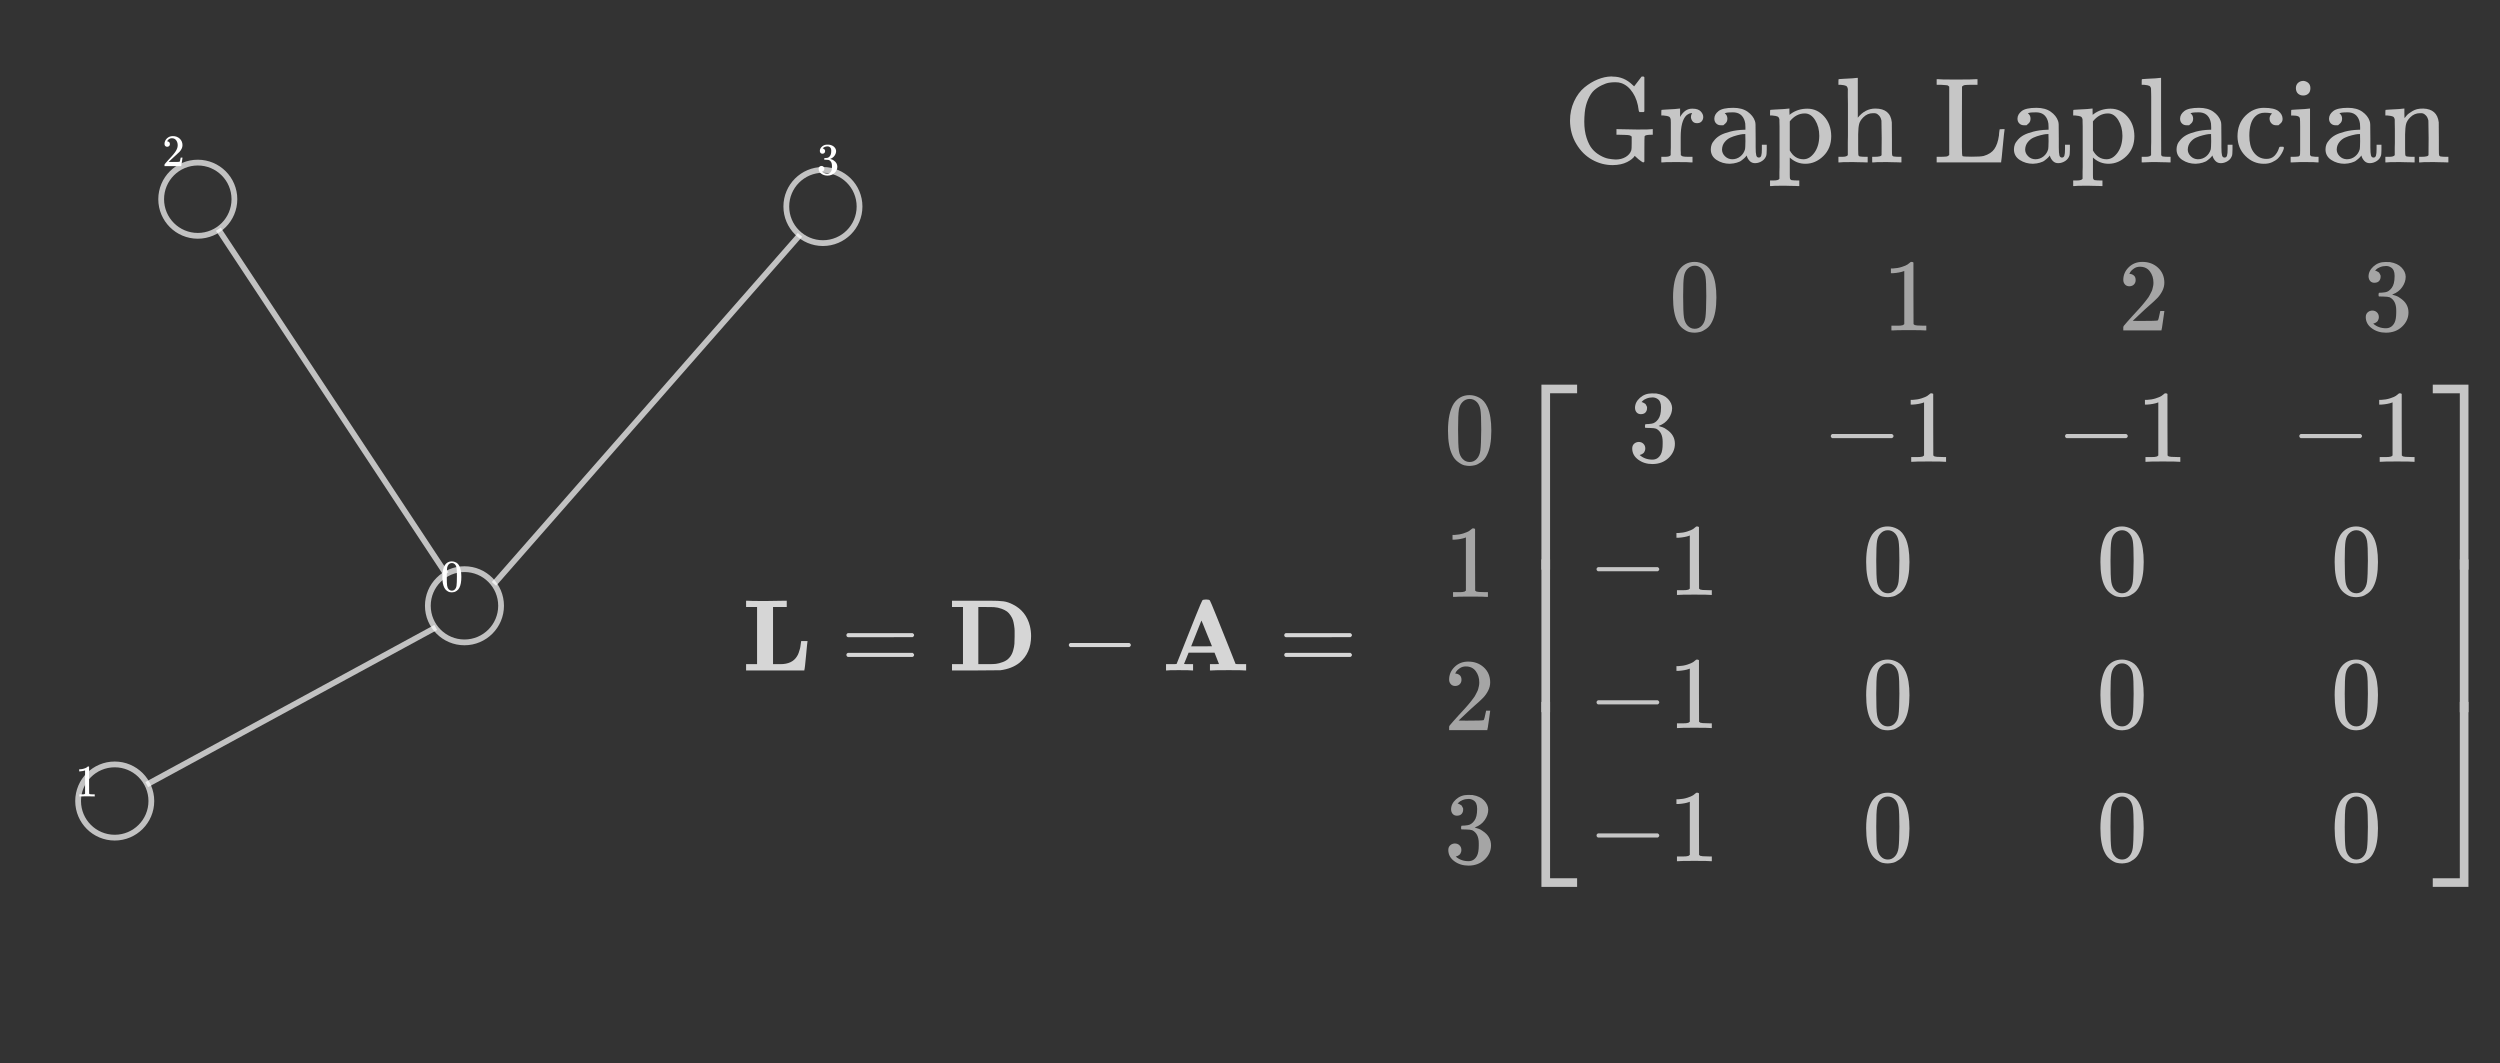 <?xml version="1.0" encoding="UTF-8" standalone="no"?>
<svg
   xmlns:dc="http://purl.org/dc/elements/1.1/"
   xmlns:cc="http://creativecommons.org/ns#"
   xmlns:rdf="http://www.w3.org/1999/02/22-rdf-syntax-ns#"
   xmlns:svg="http://www.w3.org/2000/svg"
   xmlns="http://www.w3.org/2000/svg"
   xmlns:xlink="http://www.w3.org/1999/xlink"
   xmlns:sodipodi="http://sodipodi.sourceforge.net/DTD/sodipodi-0.dtd"
   xmlns:inkscape="http://www.inkscape.org/namespaces/inkscape"
   sodipodi:docname="glapex.svg"
   inkscape:version="1.0 (4035a4fb49, 2020-05-01)"
   id="svg8"
   version="1.1"
   viewBox="0 0 226.816 96.469"
   height="96.469mm"
   width="226.816mm">
  <rect x="0" y="0" width="226.816" height="96.469" fill="#333333" stroke="none"/>
  <defs
     id="defs2">
    <inkscape:path-effect
       only_selected="false"
       apply_with_weight="true"
       apply_no_weight="true"
       helper_size="0"
       steps="2"
       weight="33.333"
       lpeversion="1"
       is_visible="true"
       id="path-effect882"
       effect="bspline" />
    <inkscape:path-effect
       only_selected="false"
       apply_with_weight="true"
       apply_no_weight="true"
       helper_size="0"
       steps="2"
       weight="33.333"
       lpeversion="1"
       is_visible="true"
       id="path-effect878"
       effect="bspline" />
    <inkscape:path-effect
       only_selected="false"
       apply_with_weight="true"
       apply_no_weight="true"
       helper_size="0"
       steps="2"
       weight="33.333"
       lpeversion="1"
       is_visible="true"
       id="path-effect874"
       effect="bspline" />
    <inkscape:path-effect
       only_selected="false"
       apply_with_weight="true"
       apply_no_weight="true"
       helper_size="0"
       steps="2"
       weight="33.333"
       lpeversion="1"
       is_visible="true"
       id="path-effect870"
       effect="bspline" />
    <path
       d="m 128,622 q -7,7 -11,9 -4,2 -16,3 -12,1 -43,3 H 25 v 46 h 11 q 21,-3 144,-3 135,0 144,3 h 11 v -46 h -33 q -40,-1 -51,-3 -11,-2 -18,-12 L 232,418 V 291 q 0,-102 8,-146 8,-44 40,-78 45,-43 109,-43 65,0 117,40 52,40 65,119 4,23 4,227 v 188 q -6,10 -10,15 -4,5 -24,14 -20,9 -52,10 h -17 v 46 h 9 q 15,-3 117,-3 102,0 117,3 h 9 v -46 h -17 q -73,-4 -85,-39 l -1,-199 q -1,-205 -4,-219 0,-1 -2,-9 -20,-88 -84,-140 -64,-52 -142,-53 -85,0 -163,55 -78,55 -96,159 -1,9 -2,220 z"
       id="MJX-10-TEX-N-55" />
    <path
       d="m 41,46 h 14 q 39,0 47,14 v 8 q 0,9 0,23 0,14 0,31 0,17 1,39 1,22 0,42 0,31 0,66 0,35 -1,59 v 23 q -3,19 -14,25 -11,6 -45,9 H 25 v 23 q 0,23 2,23 l 10,1 q 10,1 28,2 18,1 37,2 17,1 36,2 19,1 29,3 10,2 11,1 h 3 v -40 q 0,-38 1,-38 1,0 5,5 4,5 12,15 8,10 19,18 11,8 29,19 18,11 38,16 20,5 51,5 114,-4 127,-113 1,-7 1,-139 v -86 q 0,-38 2,-45 2,-7 11,-10 21,-3 49,-3 h 16 V 0 h -8 L 510,1 Q 487,2 460,2 433,2 422,3 319,3 310,0 h -8 v 46 h 16 q 61,0 61,16 1,2 1,138 -1,135 -2,143 -6,28 -20,42 -14,14 -24,17 -10,3 -26,2 -45,0 -79,-34 -27,-27 -34,-55 -7,-28 -8,-83 v -64 -60 q 0,-30 1,-40 1,-10 3,-13 2,-3 9,-6 21,-3 49,-3 h 16 V 0 h -8 L 234,1 Q 210,2 183,2 156,2 145,3 42,3 33,0 h -8 v 46 z"
       id="MJX-10-TEX-N-6E" />
    <path
       d="m 376,495 q 0,16 0,40 0,24 1,33 0,45 -10,56 -10,11 -51,13 h -18 v 23 q 0,23 2,23 l 10,1 q 10,1 29,2 19,1 37,2 17,1 37,2 20,1 30,3 10,2 11,1 h 3 V 390 q 0,-306 1,-309 3,-20 14,-26 11,-6 45,-9 h 18 V 0 q -2,0 -76,-5 -74,-5 -79,-6 h -7 v 55 l -8,-7 q -58,-48 -130,-48 -77,0 -139,61 -62,61 -62,165 0,100 63,163 63,63 147,64 75,0 132,-49 z m -3,-153 q -45,63 -113,63 -49,0 -87,-36 -27,-28 -34,-64 -7,-36 -8,-94 0,-56 7,-91 7,-35 35,-61 30,-33 78,-33 71,0 122,77 z"
       id="MJX-10-TEX-N-64" />
    <path
       d="m 69,609 q 0,28 18,44 18,16 44,16 23,-2 40,-17 17,-15 17,-43 0,-30 -17,-45 -17,-15 -42,-15 -25,0 -42,15 -17,15 -18,45 z M 247,0 Q 232,3 143,3 132,3 106,3 80,3 56,1 L 34,0 h -8 v 46 h 16 q 28,0 49,3 9,4 11,11 2,7 2,42 v 103 88 q 0,52 -2,66 -2,14 -14,19 -14,7 -47,7 H 30 v 23 q 0,23 2,23 l 10,1 q 10,1 28,2 18,1 36,2 17,1 36,2 19,1 29,3 10,2 11,1 h 3 V 62 q 5,-10 12,-12 7,-2 35,-4 h 23 V 0 Z"
       id="MJX-10-TEX-N-69" />
    <path
       d="m 36,46 h 14 q 39,0 47,14 v 8 q 0,9 0,23 0,14 1,31 1,17 0,39 -1,22 0,42 0,31 0,66 0,35 0,59 l -1,23 q -3,19 -14,25 -11,6 -45,9 H 20 v 23 q 0,23 2,23 l 10,1 q 10,1 28,2 18,1 36,2 16,1 35,2 19,1 29,3 10,2 11,1 h 3 v -69 q 39,68 97,68 h 6 q 45,0 66,-22 21,-22 21,-46 0,-21 -13,-36 -13,-15 -38,-15 -25,0 -37,16 -12,16 -13,34 0,9 2,16 2,7 5,12 3,5 3,5 -2,2 -23,-4 -16,-8 -24,-15 -47,-45 -47,-179 v -53 q 0,-13 0,-27 0,-14 0,-26 0,-12 1,-20 1,-8 0,-15 v -5 q 1,-2 3,-4 2,-2 5,-3 3,-1 5,-3 2,-2 7,-2 5,0 7,-1 2,-1 9,-1 7,0 9,0 2,0 10,-1 8,-1 10,0 h 31 V 0 h -9 Q 249,3 140,3 37,3 28,0 h -8 v 46 z"
       id="MJX-10-TEX-N-72" />
    <path
       d="m 28,218 q 0,55 20,100 20,45 50,73 30,28 65,42 35,14 66,15 53,0 91,-18 38,-18 58,-50 20,-32 28,-64 8,-32 9,-71 0,-7 -7,-14 H 126 v -15 q 0,-148 100,-180 20,-6 44,-6 42,0 72,32 17,17 27,42 l 10,24 q 3,3 16,3 h 3 q 17,0 17,-10 0,-4 -3,-13 Q 393,53 349,21 305,-11 250,-11 155,-11 92,58 29,127 28,218 Z m 305,57 q -11,128 -95,136 h -2 q -8,0 -16,-1 -8,-1 -25,-8 -17,-7 -29,-21 -12,-14 -23,-41 -11,-27 -16,-66 v -7 h 206 z"
       id="MJX-10-TEX-N-65" />
    <path
       d="m 370,305 q 0,0 -21,0 -21,0 -36,15 -15,15 -16,38 0,23 15,38 5,5 5,6 0,1 -10,2 -26,4 -49,4 -49,0 -80,-32 -47,-47 -47,-157 0,-82 31,-129 41,-61 110,-61 41,0 66,26 25,26 36,62 2,8 5,10 3,2 16,2 h 14 q 6,-6 6,-9 0,-4 -4,-16 Q 407,92 395,71 383,50 366,33 349,16 318,2 287,-12 249,-11 163,-11 99,53 35,117 34,214 q 0,104 65,169 65,65 151,65 86,0 120,-27 34,-27 34,-64 0,-23 -17,-37 z"
       id="MJX-10-TEX-N-63" />
    <path
       d="m 27,422 q 53,4 82,56 29,52 32,122 v 15 h 40 V 431 H 316 V 385 H 181 V 241 q 1,-125 1,-141 0,-16 7,-32 14,-39 49,-39 44,0 54,71 1,8 1,46 v 35 h 40 v -35 -12 q 0,-77 -42,-117 -27,-27 -70,-27 -34,0 -59,12 -25,12 -38,31 -13,19 -19,35 -6,16 -7,32 -1,7 -1,148 V 385 H 18 v 37 z"
       id="MJX-10-TEX-N-74" />
    <path
       d=""
       id="MJX-10-TEX-N-20" />
    <path
       d="m 56,342 q 0,86 33,158 33,72 85,115 52,43 109,66 57,23 108,24 3,0 9,0 6,0 8,-1 91,0 161,-68 l 13,-12 30,39 q 27,37 31,41 1,0 4,0 3,0 6,1 h 4 q 3,0 9,-6 V 419 l -6,-6 h -34 q -6,6 -7,17 -9,82 -48,142 -39,60 -95,79 -19,7 -50,7 -25,0 -50,-4 -25,-4 -60,-21 -35,-17 -62,-41 -27,-24 -49,-73 -22,-49 -28,-108 -4,-42 -4,-76 0,-76 19,-134 19,-58 46,-90 27,-32 64,-53 37,-21 68,-27 31,-6 61,-7 47,0 82,21 35,21 46,55 3,10 3,60 v 52 q -1,1 -5,4 -4,3 -6,4 -2,1 -9,3 -7,2 -16,2 -9,0 -24,1 -15,1 -39,1 h -26 v 46 h 12 l 160,-3 q 106,0 118,3 h 8 v -46 h -14 q -47,0 -53,-12 -2,-4 -2,-107 V 6 q -6,-6 -9,-6 -4,0 -18,10 -22,15 -39,32 L 587,54 Q 571,27 524,3 477,-21 406,-22 317,-22 238,22 159,66 108,151 57,236 56,342 Z"
       id="MJX-10-TEX-N-47" />
    <path
       d="m 137,305 q 0,0 -22,0 -22,0 -37,15 -15,15 -15,39 0,35 34,62 34,27 121,27 73,0 118,-32 45,-32 60,-76 5,-14 5,-31 0,-17 1,-115 v -70 q 0,-48 5,-66 5,-18 21,-18 15,0 20,16 5,16 5,53 v 36 h 40 V 106 Q 492,66 490,59 481,29 455,12 429,-5 400,-6 371,-7 353,12 335,31 329,54 v 4 l -2,-3 q -2,-3 -5,-6 -3,-3 -8,-9 -5,-6 -12,-11 -7,-5 -15,-12 -8,-7 -18,-11 -10,-4 -22,-8 -12,-4 -26,-6 -14,-2 -31,-3 -60,0 -108,31 -48,31 -48,87 0,21 7,40 7,19 27,41 20,22 48,37 28,15 78,28 50,13 110,15 h 14 v 22 q 0,34 -6,50 -22,71 -97,71 -18,0 -34,-1 -16,-1 -25,-4 -9,-3 -8,-3 22,-15 22,-44 0,-25 -16,-39 z M 126,106 q 0,-31 24,-55 24,-24 59,-25 38,0 67,23 29,23 39,60 2,7 3,66 0,58 -1,58 -8,0 -21,-1 -13,-1 -45,-9 -32,-8 -58,-20 -26,-12 -46,-37 -20,-25 -21,-60 z"
       id="MJX-10-TEX-N-61" />
    <path
       d="m 36,-148 h 14 q 39,0 47,14 v 8 q 0,7 0,19 0,12 0,30 0,18 1,39 1,21 0,44 -1,23 0,49 1,26 0,51 0,34 0,71 0,37 0,66 0,29 0,53 0,24 -1,39 -1,15 0,16 -3,19 -14,25 -11,6 -45,9 H 20 v 23 q 0,23 2,23 l 10,1 q 10,1 29,2 19,1 37,2 17,1 37,2 20,1 30,3 10,2 11,1 h 3 v -26 l 1,-26 8,7 q 59,44 138,44 81,0 138,-64 57,-64 58,-161 0,-101 -65,-164 -65,-63 -147,-63 -68,0 -120,44 l -8,7 v -85 -56 q 0,-27 2,-33 2,-6 11,-11 21,-3 49,-3 h 16 v -46 h -8 l -24,1 q -23,1 -50,1 -27,0 -38,1 -103,0 -112,-3 h -8 v 46 z m 388,366 q 0,74 -34,129 -34,55 -85,55 -71,0 -123,-65 V 98 q 40,-72 112,-72 51,0 90,54 39,54 40,138 z"
       id="MJX-10-TEX-N-70" />
    <path
       d="m 41,46 h 14 q 39,0 47,14 v 8 q 0,9 0,23 0,14 0,33 0,19 0,43 0,24 1,50 1,26 0,55 -1,29 0,57 0,37 0,78 0,41 0,75 0,34 -1,60 -1,26 0,44 1,18 0,17 -3,19 -14,25 -11,6 -45,9 H 25 v 23 q 0,23 2,23 l 10,1 q 10,1 29,2 19,1 37,2 17,1 37,2 20,1 30,3 10,2 11,1 h 3 V 367 q 60,75 144,75 123,0 135,-113 1,-7 1,-139 v -86 q 0,-38 2,-45 2,-7 11,-10 21,-3 49,-3 h 16 V 0 h -8 L 510,1 Q 487,2 460,2 433,2 422,3 319,3 310,0 h -8 v 46 h 16 q 61,0 61,16 1,2 1,138 -1,135 -2,143 -6,28 -20,42 -14,14 -24,17 -10,3 -26,2 -45,0 -79,-34 -27,-27 -34,-55 -7,-28 -8,-83 v -64 -60 q 0,-30 1,-40 1,-10 3,-13 2,-3 9,-6 21,-3 49,-3 h 16 V 0 h -8 L 234,1 Q 210,2 183,2 156,2 145,3 42,3 33,0 h -8 v 46 z"
       id="MJX-10-TEX-N-68" />
    <path
       id="MJX-120-TEX-N-30"
       d="m 96,585 q 56,81 153,81 48,0 96,-26 48,-26 78,-92 37,-83 37,-228 0,-155 -43,-237 -20,-42 -55,-67 -35,-25 -61,-31 -26,-6 -51,-7 -26,0 -52,6 -26,6 -61,32 -35,26 -55,67 -43,82 -43,237 0,174 57,265 z m 225,12 q -30,32 -71,32 -42,0 -72,-32 -25,-26 -33,-72 -8,-46 -8,-192 0,-158 8,-208 8,-50 36,-79 28,-30 69,-30 40,0 68,30 29,30 36,84 7,54 8,203 0,145 -8,191 -8,46 -33,73 z" />
    <path
       id="MJX-120-TEX-N-31"
       d="m 213,578 -13,-5 q -14,-5 -40,-10 -26,-5 -58,-7 H 83 v 46 h 19 q 47,2 87,15 40,13 56,24 16,11 28,22 2,3 12,3 9,0 17,-6 V 361 l 1,-300 q 7,-7 12,-9 5,-2 24,-4 19,-2 62,-2 h 26 V 0 H 416 Q 395,3 257,3 121,3 100,0 H 88 v 46 h 26 q 22,0 38,0 16,0 25,1 9,1 16,3 7,2 8,2 1,0 6,5 5,5 6,4 z" />
    <path
       id="MJX-120-TEX-N-32"
       d="m 109,429 q -27,0 -43,18 -16,18 -16,44 0,71 53,123 53,52 132,52 91,0 152,-56 61,-56 62,-145 0,-43 -20,-82 -20,-39 -48,-68 -28,-29 -80,-74 -36,-31 -100,-92 l -59,-56 76,-1 q 157,0 167,5 7,2 24,89 v 3 h 40 v -3 Q 448,183 436,95 424,7 421,3 V 0 H 50 v 19 12 q 0,7 6,15 6,8 30,35 29,32 50,56 9,10 34,37 25,27 34,37 9,10 29,33 20,23 28,34 8,11 23,30 15,19 21,32 6,13 15,29 9,16 13,32 4,16 7,30 3,14 3,33 0,63 -34,109 -34,46 -97,46 -33,0 -58,-17 -25,-17 -35,-33 -10,-16 -10,-19 0,-1 5,-1 18,0 37,-14 19,-14 19,-46 0,-25 -16,-42 -16,-17 -45,-18 z" />
    <path
       id="MJX-120-TEX-N-33"
       d="m 127,463 q -27,0 -42,17 -15,17 -16,44 0,55 48,98 48,43 116,43 35,0 44,-1 74,-12 113,-53 39,-41 40,-89 0,-52 -34,-101 -34,-49 -94,-71 l -3,-2 q 0,-1 9,-3 9,-2 29,-9 20,-7 38,-21 82,-53 82,-140 0,-79 -62,-138 -62,-59 -157,-59 -80,0 -138,43 -58,43 -58,109 0,28 18,45 18,17 45,18 28,0 46,-18 18,-18 18,-45 0,-11 -3,-20 -3,-9 -7,-16 -4,-7 -11,-12 -7,-5 -12,-8 -5,-3 -10,-4 -5,-1 -8,-3 l -4,-1 q 51,-45 124,-45 55,0 83,53 17,33 17,101 v 20 q 0,95 -64,127 -15,6 -61,7 l -42,1 -3,2 q -2,3 -2,16 0,18 8,18 28,0 58,5 34,5 62,42 28,37 28,112 v 8 q 0,57 -35,79 -22,14 -47,14 -32,0 -59,-11 -27,-11 -38,-23 -11,-12 -11,-12 h 3 q 3,-1 8,-2 5,-1 10,-5 5,-4 12,-7 7,-3 10,-11 3,-8 8,-15 5,-7 3,-20 0,-22 -14,-39 -14,-17 -45,-18 z" />
    <path
       id="MJX-120-TEX-S4-23A1"
       d="m 319,-645 v 1799 h 347 v -84 H 403 V -645 Z" />
    <path
       id="MJX-120-TEX-S4-23A3"
       d="m 319,-644 v 1799 h 84 V -560 h 263 v -84 z" />
    <path
       id="MJX-120-TEX-S4-23A2"
       d="m 319,0 v 602 h 84 V 0 Z" />
    <path
       id="MJX-120-TEX-S4-23A4"
       d="m 0,1070 v 84 H 347 V -645 h -84 v 1715 z" />
    <path
       id="MJX-120-TEX-S4-23A6"
       d="m 263,-560 v 1715 h 84 V -644 H 0 v 84 z" />
    <path
       id="MJX-120-TEX-S4-23A5"
       d="m 263,0 v 602 h 84 V 0 Z" />
    <path
       id="MJX-120-TEX-N-41"
       d="M 255,0 Q 240,3 140,3 48,3 39,0 h -7 v 46 h 15 q 72,3 92,42 1,3 53,157 52,154 103,308 51,154 53,155 3,8 18,8 h 10 q 20,-1 24,-7 2,-2 108,-319 L 617,67 q 7,-13 19,-16 12,-3 51,-5 h 30 V 0 h -9 Q 699,3 581,3 458,3 437,0 h -10 v 46 h 13 q 70,0 70,18 0,2 -24,74 l -24,71 H 229 L 209,150 Q 189,91 189,85 189,72 209,59 229,46 259,46 h 5 V 0 Z M 447,255 345,557 244,256 q 0,-1 101,-1 z" />
    <path
       id="MJX-120-TEX-N-64"
       d="m 376,495 q 0,16 0,40 0,24 1,33 0,45 -10,56 -10,11 -51,13 h -18 v 23 q 0,23 2,23 l 10,1 q 10,1 29,2 19,1 37,2 17,1 37,2 20,1 30,3 10,2 11,1 h 3 V 390 q 0,-306 1,-309 3,-20 14,-26 11,-6 45,-9 h 18 V 0 q -2,0 -76,-5 -74,-5 -79,-6 h -7 v 55 l -8,-7 q -58,-48 -130,-48 -77,0 -139,61 -62,61 -62,165 0,100 63,163 63,63 147,64 75,0 132,-49 z m -3,-153 q -45,63 -113,63 -49,0 -87,-36 -27,-28 -34,-64 -7,-36 -8,-94 0,-56 7,-91 7,-35 35,-61 30,-33 78,-33 71,0 122,77 z" />
    <path
       id="MJX-120-TEX-N-6A"
       d="m 98,609 q 0,28 18,44 18,16 44,16 23,-2 40,-17 17,-15 17,-43 0,-30 -17,-45 -17,-15 -42,-15 -25,0 -42,15 -17,15 -18,45 z M 28,-163 q 30,-5 36,-5 60,0 71,91 2,12 2,218 0,206 -1,212 -4,18 -16,24 -12,6 -48,8 H 52 v 23 q 0,23 2,23 l 4,1 q 4,0 12,0 8,0 17,1 9,1 21,1 12,0 25,2 18,1 38,2 20,1 31,3 11,2 12,1 h 4 V 184 q -1,-220 -1,-243 0,-23 -6,-39 -16,-47 -58,-77 -42,-30 -95,-30 -49,0 -81,26 -32,26 -32,62 0,23 15,38 15,15 38,15 23,0 38,-15 15,-15 16,-39 0,-25 -24,-45 z" />
    <path
       id="MJX-120-TEX-N-61"
       d="m 137,305 q 0,0 -22,0 -22,0 -37,15 -15,15 -15,39 0,35 34,62 34,27 121,27 73,0 118,-32 45,-32 60,-76 5,-14 5,-31 0,-17 1,-115 v -70 q 0,-48 5,-66 5,-18 21,-18 15,0 20,16 5,16 5,53 v 36 h 40 V 106 Q 492,66 490,59 481,29 455,12 429,-5 400,-6 371,-7 353,12 335,31 329,54 v 4 l -2,-3 q -2,-3 -5,-6 -3,-3 -8,-9 -5,-6 -12,-11 -7,-5 -15,-12 -8,-7 -18,-11 -10,-4 -22,-8 -12,-4 -26,-6 -14,-2 -31,-3 -60,0 -108,31 -48,31 -48,87 0,21 7,40 7,19 27,41 20,22 48,37 28,15 78,28 50,13 110,15 h 14 v 22 q 0,34 -6,50 -22,71 -97,71 -18,0 -34,-1 -16,-1 -25,-4 -9,-3 -8,-3 22,-15 22,-44 0,-25 -16,-39 z M 126,106 q 0,-31 24,-55 24,-24 59,-25 38,0 67,23 29,23 39,60 2,7 3,66 0,58 -1,58 -8,0 -21,-1 -13,-1 -45,-9 -32,-8 -58,-20 -26,-12 -46,-37 -20,-25 -21,-60 z" />
    <path
       id="MJX-120-TEX-N-63"
       d="m 370,305 q 0,0 -21,0 -21,0 -36,15 -15,15 -16,38 0,23 15,38 5,5 5,6 0,1 -10,2 -26,4 -49,4 -49,0 -80,-32 -47,-47 -47,-157 0,-82 31,-129 41,-61 110,-61 41,0 66,26 25,26 36,62 2,8 5,10 3,2 16,2 h 14 q 6,-6 6,-9 0,-4 -4,-16 Q 407,92 395,71 383,50 366,33 349,16 318,2 287,-12 249,-11 163,-11 99,53 35,117 34,214 q 0,104 65,169 65,65 151,65 86,0 120,-27 34,-27 34,-64 0,-23 -17,-37 z" />
    <path
       id="MJX-120-TEX-N-65"
       d="m 28,218 q 0,55 20,100 20,45 50,73 30,28 65,42 35,14 66,15 53,0 91,-18 38,-18 58,-50 20,-32 28,-64 8,-32 9,-71 0,-7 -7,-14 H 126 v -15 q 0,-148 100,-180 20,-6 44,-6 42,0 72,32 17,17 27,42 l 10,24 q 3,3 16,3 h 3 q 17,0 17,-10 0,-4 -3,-13 Q 393,53 349,21 305,-11 250,-11 155,-11 92,58 29,127 28,218 Z m 305,57 q -11,128 -95,136 h -2 q -8,0 -16,-1 -8,-1 -25,-8 -17,-7 -29,-21 -12,-14 -23,-41 -11,-27 -16,-66 v -7 h 206 z" />
    <path
       id="MJX-120-TEX-N-6E"
       d="m 41,46 h 14 q 39,0 47,14 v 8 q 0,9 0,23 0,14 0,31 0,17 1,39 1,22 0,42 0,31 0,66 0,35 -1,59 v 23 q -3,19 -14,25 -11,6 -45,9 H 25 v 23 q 0,23 2,23 l 10,1 q 10,1 28,2 18,1 37,2 17,1 36,2 19,1 29,3 10,2 11,1 h 3 v -40 q 0,-38 1,-38 1,0 5,5 4,5 12,15 8,10 19,18 11,8 29,19 18,11 38,16 20,5 51,5 114,-4 127,-113 1,-7 1,-139 v -86 q 0,-38 2,-45 2,-7 11,-10 21,-3 49,-3 h 16 V 0 h -8 L 510,1 Q 487,2 460,2 433,2 422,3 319,3 310,0 h -8 v 46 h 16 q 61,0 61,16 1,2 1,138 -1,135 -2,143 -6,28 -20,42 -14,14 -24,17 -10,3 -26,2 -45,0 -79,-34 -27,-27 -34,-55 -7,-28 -8,-83 v -64 -60 q 0,-30 1,-40 1,-10 3,-13 2,-3 9,-6 21,-3 49,-3 h 16 V 0 h -8 L 234,1 Q 210,2 183,2 156,2 145,3 42,3 33,0 h -8 v 46 z" />
    <path
       id="MJX-120-TEX-N-79"
       d="m 69,-66 q 22,0 35,-14 13,-14 14,-36 0,-18 -9,-29 -9,-11 -18,-15 -7,-3 6,-6 7,-2 14,-2 20,0 37,9 17,9 27,21 10,12 22,32 12,20 16,31 4,11 12,32 l 17,43 -72,183 q -20,50 -45,114 -24,61 -29,71 -5,10 -16,13 -1,1 -2,1 -12,3 -44,3 H 19 v 46 h 7 l 20,-1 q 19,0 42,-1 23,-1 34,-1 7,0 20,0 13,0 29,1 16,1 29,1 13,0 24,0 l 9,1 h 8 v -46 h -9 q -49,0 -47,-19 L 286,112 q 0,1 46,115 l 44,114 v 9 q 0,15 -10,23 -10,8 -18,10 -8,2 -14,2 h -3 v 46 h 6 7 q 7,0 17,0 10,0 21,-1 11,-1 23,-1 12,0 17,0 55,0 81,2 h 5 v -46 h -11 q -56,-5 -75,-40 -2,-2 -44,-110 -42,-108 -89,-226 -47,-118 -62,-140 -47,-73 -114,-73 -44,0 -69,27 -25,27 -25,61 0,27 16,38 16,11 34,12 z" />
    <path
       id="MJX-120-TEX-N-20"
       d="" />
    <path
       id="MJX-120-TEX-N-4D"
       d="m 132,622 q -7,7 -11,9 -4,2 -16,3 -12,1 -43,3 H 29 v 46 h 106 q 86,0 97,-1 11,-1 17,-7 1,-1 105,-277 L 458,124 562,398 q 104,276 106,277 3,6 15,7 12,1 98,1 h 106 v -46 h -33 q -40,-1 -51,-3 -11,-2 -18,-12 V 61 q 6,-10 17,-12 11,-2 52,-3 h 33 V 0 H 876 Q 855,3 736,3 605,3 596,0 h -11 v 46 h 33 q 42,1 51,3 9,2 19,12 v 286 q 0,77 0,114 0,37 0,85 0,48 0,67 l -1,19 Q 454,14 450,7 446,1 430,1 414,1 410,7 409,9 292,316 L 176,624 v -18 q -1,-18 -1,-63 0,-45 0,-80 0,-35 0,-107 l 1,-270 q 11,-36 85,-40 h 17 V 0 h -9 Q 254,3 154,3 52,3 37,0 h -8 v 46 h 17 q 32,2 52,10 20,8 24,13 4,5 10,17 z" />
    <path
       id="MJX-120-TEX-N-74"
       d="m 27,422 q 53,4 82,56 29,52 32,122 v 15 h 40 V 431 H 316 V 385 H 181 V 241 q 1,-125 1,-141 0,-16 7,-32 14,-39 49,-39 44,0 54,71 1,8 1,46 v 35 h 40 v -35 -12 q 0,-77 -42,-117 -27,-27 -70,-27 -34,0 -59,12 -25,12 -38,31 -13,19 -19,35 -6,16 -7,32 -1,7 -1,148 V 385 H 18 v 37 z" />
    <path
       id="MJX-120-TEX-N-72"
       d="m 36,46 h 14 q 39,0 47,14 v 8 q 0,9 0,23 0,14 1,31 1,17 0,39 -1,22 0,42 0,31 0,66 0,35 0,59 l -1,23 q -3,19 -14,25 -11,6 -45,9 H 20 v 23 q 0,23 2,23 l 10,1 q 10,1 28,2 18,1 36,2 16,1 35,2 19,1 29,3 10,2 11,1 h 3 v -69 q 39,68 97,68 h 6 q 45,0 66,-22 21,-22 21,-46 0,-21 -13,-36 -13,-15 -38,-15 -25,0 -37,16 -12,16 -13,34 0,9 2,16 2,7 5,12 3,5 3,5 -2,2 -23,-4 -16,-8 -24,-15 -47,-45 -47,-179 v -53 q 0,-13 0,-27 0,-14 0,-26 0,-12 1,-20 1,-8 0,-15 v -5 q 1,-2 3,-4 2,-2 5,-3 3,-1 5,-3 2,-2 7,-2 5,0 7,-1 2,-1 9,-1 7,0 9,0 2,0 10,-1 8,-1 10,0 h 31 V 0 h -9 Q 249,3 140,3 37,3 28,0 h -8 v 46 z" />
    <path
       id="MJX-120-TEX-N-69"
       d="m 69,609 q 0,28 18,44 18,16 44,16 23,-2 40,-17 17,-15 17,-43 0,-30 -17,-45 -17,-15 -42,-15 -25,0 -42,15 -17,15 -18,45 z M 247,0 Q 232,3 143,3 132,3 106,3 80,3 56,1 L 34,0 h -8 v 46 h 16 q 28,0 49,3 9,4 11,11 2,7 2,42 v 103 88 q 0,52 -2,66 -2,14 -14,19 -14,7 -47,7 H 30 v 23 q 0,23 2,23 l 10,1 q 10,1 28,2 18,1 36,2 17,1 36,2 19,1 29,3 10,2 11,1 h 3 V 62 q 5,-10 12,-12 7,-2 35,-4 h 23 V 0 Z" />
    <path
       id="MJX-120-TEX-N-78"
       d="M 201,0 Q 189,3 102,3 26,3 17,0 h -6 v 46 h 14 q 23,1 42,6 19,5 29,9 10,4 25,17 15,13 18,18 3,5 21,26 18,21 20,28 l 46,60 -58,78 q -9,13 -19,27 -10,14 -16,21 -6,7 -11,15 -5,8 -9,12 -4,4 -6,7 -2,3 -7,6 -5,3 -6,3 -1,0 -6,2 -5,2 -8,2 -6,0 -36,2 H 16 v 46 h 7 q 36,-2 103,-2 93,0 103,2 h 8 v -46 q -36,-4 -36,-16 0,-2 10,-16 10,-14 28,-38 18,-24 29,-41 l 4,-4 25,34 q 32,41 32,54 0,6 -2,11 -2,5 -5,7 -3,2 -5,4 -2,2 -7,4 l -3,1 h -5 v 46 h 7 q 15,-3 99,-3 79,0 85,3 h 6 v -46 h -7 q -49,0 -81,-17 -17,-8 -34,-27 -17,-19 -65,-84 l -16,-21 62,-85 q 66,-90 71,-94 5,-4 17,-7 18,-4 53,-4 h 17 V 0 h -6 -8 Q 494,1 482,1 470,1 457,2 444,3 432,2 420,1 414,3 403,3 377,3 351,3 327,1 L 304,0 h -9 v 46 h 3 q 11,0 22,5 11,5 11,12 0,2 -40,57 l -41,55 q -1,-1 -31,-42 -30,-41 -34,-45 -4,-5 -4,-14 0,-11 7,-19 7,-8 18,-9 2,0 2,-23 V 0 Z" />
    <path
       id="MJX-146-TEX-N-30"
       d="m 96,585 q 56,81 153,81 48,0 96,-26 48,-26 78,-92 37,-83 37,-228 0,-155 -43,-237 -20,-42 -55,-67 -35,-25 -61,-31 -26,-6 -51,-7 -26,0 -52,6 -26,6 -61,32 -35,26 -55,67 -43,82 -43,237 0,174 57,265 z m 225,12 q -30,32 -71,32 -42,0 -72,-32 -25,-26 -33,-72 -8,-46 -8,-192 0,-158 8,-208 8,-50 36,-79 28,-30 69,-30 40,0 68,30 29,30 36,84 7,54 8,203 0,145 -8,191 -8,46 -33,73 z" />
    <path
       id="MJX-146-TEX-N-31"
       d="m 213,578 -13,-5 q -14,-5 -40,-10 -26,-5 -58,-7 H 83 v 46 h 19 q 47,2 87,15 40,13 56,24 16,11 28,22 2,3 12,3 9,0 17,-6 V 361 l 1,-300 q 7,-7 12,-9 5,-2 24,-4 19,-2 62,-2 h 26 V 0 H 416 Q 395,3 257,3 121,3 100,0 H 88 v 46 h 26 q 22,0 38,0 16,0 25,1 9,1 16,3 7,2 8,2 1,0 6,5 5,5 6,4 z" />
    <path
       id="MJX-146-TEX-N-32"
       d="m 109,429 q -27,0 -43,18 -16,18 -16,44 0,71 53,123 53,52 132,52 91,0 152,-56 61,-56 62,-145 0,-43 -20,-82 -20,-39 -48,-68 -28,-29 -80,-74 -36,-31 -100,-92 l -59,-56 76,-1 q 157,0 167,5 7,2 24,89 v 3 h 40 v -3 Q 448,183 436,95 424,7 421,3 V 0 H 50 v 19 12 q 0,7 6,15 6,8 30,35 29,32 50,56 9,10 34,37 25,27 34,37 9,10 29,33 20,23 28,34 8,11 23,30 15,19 21,32 6,13 15,29 9,16 13,32 4,16 7,30 3,14 3,33 0,63 -34,109 -34,46 -97,46 -33,0 -58,-17 -25,-17 -35,-33 -10,-16 -10,-19 0,-1 5,-1 18,0 37,-14 19,-14 19,-46 0,-25 -16,-42 -16,-17 -45,-18 z" />
    <path
       id="MJX-146-TEX-N-33"
       d="m 127,463 q -27,0 -42,17 -15,17 -16,44 0,55 48,98 48,43 116,43 35,0 44,-1 74,-12 113,-53 39,-41 40,-89 0,-52 -34,-101 -34,-49 -94,-71 l -3,-2 q 0,-1 9,-3 9,-2 29,-9 20,-7 38,-21 82,-53 82,-140 0,-79 -62,-138 -62,-59 -157,-59 -80,0 -138,43 -58,43 -58,109 0,28 18,45 18,17 45,18 28,0 46,-18 18,-18 18,-45 0,-11 -3,-20 -3,-9 -7,-16 -4,-7 -11,-12 -7,-5 -12,-8 -5,-3 -10,-4 -5,-1 -8,-3 l -4,-1 q 51,-45 124,-45 55,0 83,53 17,33 17,101 v 20 q 0,95 -64,127 -15,6 -61,7 l -42,1 -3,2 q -2,3 -2,16 0,18 8,18 28,0 58,5 34,5 62,42 28,37 28,112 v 8 q 0,57 -35,79 -22,14 -47,14 -32,0 -59,-11 -27,-11 -38,-23 -11,-12 -11,-12 h 3 q 3,-1 8,-2 5,-1 10,-5 5,-4 12,-7 7,-3 10,-11 3,-8 8,-15 5,-7 3,-20 0,-22 -14,-39 -14,-17 -45,-18 z" />
    <path
       id="MJX-146-TEX-S4-23A1"
       d="m 319,-645 v 1799 h 347 v -84 H 403 V -645 Z" />
    <path
       id="MJX-146-TEX-S4-23A3"
       d="m 319,-644 v 1799 h 84 V -560 h 263 v -84 z" />
    <path
       id="MJX-146-TEX-S4-23A2"
       d="m 319,0 v 602 h 84 V 0 Z" />
    <path
       id="MJX-146-TEX-S4-23A4"
       d="m 0,1070 v 84 H 347 V -645 h -84 v 1715 z" />
    <path
       id="MJX-146-TEX-S4-23A6"
       d="m 263,-560 v 1715 h 84 V -644 H 0 v 84 z" />
    <path
       id="MJX-146-TEX-S4-23A5"
       d="m 263,0 v 602 h 84 V 0 Z" />
    <path
       id="MJX-146-TEX-N-44"
       d="m 130,622 q -7,7 -11,9 -4,2 -16,3 -12,1 -43,3 H 27 v 46 h 201 q 171,-1 191,-1 20,0 42,-6 43,-9 85,-35 42,-26 80,-68 38,-42 59,-103 21,-61 23,-134 Q 708,210 634,116 560,22 442,3 429,1 228,0 H 27 v 46 h 33 q 42,1 51,3 9,2 19,12 z M 593,338 q 0,101 -22,163 -22,62 -78,101 -54,35 -138,35 h -33 -28 q -56,0 -60,-9 -3,-4 -3,-284 0,-282 1,-285 1,-10 16,-11 15,-1 91,-2 h 11 q 106,0 165,49 46,38 62,96 16,58 16,147 z" />
    <path
       id="MJX-146-TEX-N-65"
       d="m 28,218 q 0,55 20,100 20,45 50,73 30,28 65,42 35,14 66,15 53,0 91,-18 38,-18 58,-50 20,-32 28,-64 8,-32 9,-71 0,-7 -7,-14 H 126 v -15 q 0,-148 100,-180 20,-6 44,-6 42,0 72,32 17,17 27,42 l 10,24 q 3,3 16,3 h 3 q 17,0 17,-10 0,-4 -3,-13 Q 393,53 349,21 305,-11 250,-11 155,-11 92,58 29,127 28,218 Z m 305,57 q -11,128 -95,136 h -2 q -8,0 -16,-1 -8,-1 -25,-8 -17,-7 -29,-21 -12,-14 -23,-41 -11,-27 -16,-66 v -7 h 206 z" />
    <path
       id="MJX-146-TEX-N-67"
       d="m 329,409 q 44,44 100,44 30,0 43,-19 13,-19 13,-38 0,-14 -9,-25 -9,-11 -27,-11 -33,0 -37,30 -2,14 3,21 0,1 1,3 v 1 q -28,-3 -53,-22 -8,-5 -8,-7 0,-1 4,-5 4,-4 9,-12 5,-8 11,-18 6,-10 9,-26 3,-16 4,-33 0,-62 -49,-105 -49,-43 -121,-44 -50,0 -99,28 -11,-18 -11,-38 0,-35 26,-52 9,-6 17,-6 8,0 72,-2 84,-1 108,-6 61,-9 96,-41 39,-39 39,-98 0,-67 -78,-103 -60,-31 -142,-31 -83,0 -143,31 -78,35 -78,100 0,36 21,60 21,24 42,33 l 11,6 q -36,31 -36,84 0,47 29,85 -44,44 -44,99 0,63 50,106 50,43 121,44 51,0 95,-26 z m -30,-66 q -5,28 -26,44 -21,16 -52,17 -29,0 -50,-16 -21,-16 -26,-45 -3,-17 -3,-51 0,-44 7,-65 7,-21 30,-35 17,-10 43,-10 22,0 38,7 16,7 23,18 7,11 11,20 4,9 5,15 3,16 3,50 0,34 -3,51 z M 403,-75 q 0,25 -14,41 -14,16 -41,23 -27,7 -49,9 -22,2 -54,2 h -27 q -67,0 -80,-6 -20,-9 -31,-28 -11,-19 -12,-40 0,-10 6,-23 6,-13 21,-30 15,-17 48,-28 33,-11 80,-12 69,0 111,28 42,28 42,64 z" />
    <path
       id="MJX-146-TEX-N-72"
       d="m 36,46 h 14 q 39,0 47,14 v 8 q 0,9 0,23 0,14 1,31 1,17 0,39 -1,22 0,42 0,31 0,66 0,35 0,59 l -1,23 q -3,19 -14,25 -11,6 -45,9 H 20 v 23 q 0,23 2,23 l 10,1 q 10,1 28,2 18,1 36,2 16,1 35,2 19,1 29,3 10,2 11,1 h 3 v -69 q 39,68 97,68 h 6 q 45,0 66,-22 21,-22 21,-46 0,-21 -13,-36 -13,-15 -38,-15 -25,0 -37,16 -12,16 -13,34 0,9 2,16 2,7 5,12 3,5 3,5 -2,2 -23,-4 -16,-8 -24,-15 -47,-45 -47,-179 v -53 q 0,-13 0,-27 0,-14 0,-26 0,-12 1,-20 1,-8 0,-15 v -5 q 1,-2 3,-4 2,-2 5,-3 3,-1 5,-3 2,-2 7,-2 5,0 7,-1 2,-1 9,-1 7,0 9,0 2,0 10,-1 8,-1 10,0 h 31 V 0 h -9 Q 249,3 140,3 37,3 28,0 h -8 v 46 z" />
    <path
       id="MJX-146-TEX-N-20"
       d="" />
    <path
       id="MJX-146-TEX-N-4D"
       d="m 132,622 q -7,7 -11,9 -4,2 -16,3 -12,1 -43,3 H 29 v 46 h 106 q 86,0 97,-1 11,-1 17,-7 1,-1 105,-277 L 458,124 562,398 q 104,276 106,277 3,6 15,7 12,1 98,1 h 106 v -46 h -33 q -40,-1 -51,-3 -11,-2 -18,-12 V 61 q 6,-10 17,-12 11,-2 52,-3 h 33 V 0 H 876 Q 855,3 736,3 605,3 596,0 h -11 v 46 h 33 q 42,1 51,3 9,2 19,12 v 286 q 0,77 0,114 0,37 0,85 0,48 0,67 l -1,19 Q 454,14 450,7 446,1 430,1 414,1 410,7 409,9 292,316 L 176,624 v -18 q -1,-18 -1,-63 0,-45 0,-80 0,-35 0,-107 l 1,-270 q 11,-36 85,-40 h 17 V 0 h -9 Q 254,3 154,3 52,3 37,0 h -8 v 46 h 17 q 32,2 52,10 20,8 24,13 4,5 10,17 z" />
    <path
       id="MJX-146-TEX-N-61"
       d="m 137,305 q 0,0 -22,0 -22,0 -37,15 -15,15 -15,39 0,35 34,62 34,27 121,27 73,0 118,-32 45,-32 60,-76 5,-14 5,-31 0,-17 1,-115 v -70 q 0,-48 5,-66 5,-18 21,-18 15,0 20,16 5,16 5,53 v 36 h 40 V 106 Q 492,66 490,59 481,29 455,12 429,-5 400,-6 371,-7 353,12 335,31 329,54 v 4 l -2,-3 q -2,-3 -5,-6 -3,-3 -8,-9 -5,-6 -12,-11 -7,-5 -15,-12 -8,-7 -18,-11 -10,-4 -22,-8 -12,-4 -26,-6 -14,-2 -31,-3 -60,0 -108,31 -48,31 -48,87 0,21 7,40 7,19 27,41 20,22 48,37 28,15 78,28 50,13 110,15 h 14 v 22 q 0,34 -6,50 -22,71 -97,71 -18,0 -34,-1 -16,-1 -25,-4 -9,-3 -8,-3 22,-15 22,-44 0,-25 -16,-39 z M 126,106 q 0,-31 24,-55 24,-24 59,-25 38,0 67,23 29,23 39,60 2,7 3,66 0,58 -1,58 -8,0 -21,-1 -13,-1 -45,-9 -32,-8 -58,-20 -26,-12 -46,-37 -20,-25 -21,-60 z" />
    <path
       id="MJX-146-TEX-N-74"
       d="m 27,422 q 53,4 82,56 29,52 32,122 v 15 h 40 V 431 H 316 V 385 H 181 V 241 q 1,-125 1,-141 0,-16 7,-32 14,-39 49,-39 44,0 54,71 1,8 1,46 v 35 h 40 v -35 -12 q 0,-77 -42,-117 -27,-27 -70,-27 -34,0 -59,12 -25,12 -38,31 -13,19 -19,35 -6,16 -7,32 -1,7 -1,148 V 385 H 18 v 37 z" />
    <path
       id="MJX-146-TEX-N-69"
       d="m 69,609 q 0,28 18,44 18,16 44,16 23,-2 40,-17 17,-15 17,-43 0,-30 -17,-45 -17,-15 -42,-15 -25,0 -42,15 -17,15 -18,45 z M 247,0 Q 232,3 143,3 132,3 106,3 80,3 56,1 L 34,0 h -8 v 46 h 16 q 28,0 49,3 9,4 11,11 2,7 2,42 v 103 88 q 0,52 -2,66 -2,14 -14,19 -14,7 -47,7 H 30 v 23 q 0,23 2,23 l 10,1 q 10,1 28,2 18,1 36,2 17,1 36,2 19,1 29,3 10,2 11,1 h 3 V 62 q 5,-10 12,-12 7,-2 35,-4 h 23 V 0 Z" />
    <path
       id="MJX-146-TEX-N-78"
       d="M 201,0 Q 189,3 102,3 26,3 17,0 h -6 v 46 h 14 q 23,1 42,6 19,5 29,9 10,4 25,17 15,13 18,18 3,5 21,26 18,21 20,28 l 46,60 -58,78 q -9,13 -19,27 -10,14 -16,21 -6,7 -11,15 -5,8 -9,12 -4,4 -6,7 -2,3 -7,6 -5,3 -6,3 -1,0 -6,2 -5,2 -8,2 -6,0 -36,2 H 16 v 46 h 7 q 36,-2 103,-2 93,0 103,2 h 8 v -46 q -36,-4 -36,-16 0,-2 10,-16 10,-14 28,-38 18,-24 29,-41 l 4,-4 25,34 q 32,41 32,54 0,6 -2,11 -2,5 -5,7 -3,2 -5,4 -2,2 -7,4 l -3,1 h -5 v 46 h 7 q 15,-3 99,-3 79,0 85,3 h 6 v -46 h -7 q -49,0 -81,-17 -17,-8 -34,-27 -17,-19 -65,-84 l -16,-21 62,-85 q 66,-90 71,-94 5,-4 17,-7 18,-4 53,-4 h 17 V 0 h -6 -8 Q 494,1 482,1 470,1 457,2 444,3 432,2 420,1 414,3 403,3 377,3 351,3 327,1 L 304,0 h -9 v 46 h 3 q 11,0 22,5 11,5 11,12 0,2 -40,57 l -41,55 q -1,-1 -31,-42 -30,-41 -34,-45 -4,-5 -4,-14 0,-11 7,-19 7,-8 18,-9 2,0 2,-23 V 0 Z" />
    <path
       id="MJX-146-TEX-B-41"
       d="M 296,0 Q 278,3 164,3 58,3 49,0 h -9 v 62 h 52 q 52,0 52,2 244,618 253,625 6,9 37,9 29,0 37,-9 4,-3 67,-159 63,-156 125,-312 L 724,64 q 0,-2 52,-2 h 52 V 0 H 817 Q 796,3 658,3 509,3 485,0 h -13 v 62 h 45 q 44,0 44,1 L 517,175 H 262 l -22,-55 q -22,-55 -23,-56 0,-2 44,-2 h 45 V 0 Z m 94,237 102,1 -52,127 Q 390,491 388,491 287,239 287,237 Z" />
    <path
       id="MJX-146-TEX-N-3D"
       d="m 56,347 q 0,13 14,20 h 637 q 15,-8 15,-20 0,-11 -14,-19 L 390,327 H 72 q -16,5 -16,20 z m 0,-194 q 0,15 16,20 h 636 q 14,-10 14,-20 0,-13 -15,-20 H 70 q -14,7 -14,20 z" />
    <path
       id="MJX-146-TEX-B-44"
       d="m 39,624 v 62 h 231 40 98 q 92,0 137,-6 45,-6 93,-31 Q 768,584 805,438 817,388 817,338 817,171 702,75 628,17 515,2 504,1 270,0 H 39 V 62 H 147 V 624 Z M 655,337 q 0,33 0,53 0,20 -5,52 -5,32 -11,52 -6,20 -23,46 -17,26 -36,40 -19,14 -54,27 -35,13 -75,16 -8,1 -83,1 H 298 V 62 h 79 10 20 q 38,0 65,3 27,3 68,18 41,15 66,46 23,27 34,66 11,39 13,67 2,28 2,75 z" />
    <path
       id="MJX-180-TEX-N-A0"
       d="" />
    <path
       id="MJX-180-TEX-N-30"
       d="m 96,585 q 56,81 153,81 48,0 96,-26 48,-26 78,-92 37,-83 37,-228 0,-155 -43,-237 -20,-42 -55,-67 -35,-25 -61,-31 -26,-6 -51,-7 -26,0 -52,6 -26,6 -61,32 -35,26 -55,67 -43,82 -43,237 0,174 57,265 z m 225,12 q -30,32 -71,32 -42,0 -72,-32 -25,-26 -33,-72 -8,-46 -8,-192 0,-158 8,-208 8,-50 36,-79 28,-30 69,-30 40,0 68,30 29,30 36,84 7,54 8,203 0,145 -8,191 -8,46 -33,73 z" />
    <path
       id="MJX-180-TEX-N-31"
       d="m 213,578 -13,-5 q -14,-5 -40,-10 -26,-5 -58,-7 H 83 v 46 h 19 q 47,2 87,15 40,13 56,24 16,11 28,22 2,3 12,3 9,0 17,-6 V 361 l 1,-300 q 7,-7 12,-9 5,-2 24,-4 19,-2 62,-2 h 26 V 0 H 416 Q 395,3 257,3 121,3 100,0 H 88 v 46 h 26 q 22,0 38,0 16,0 25,1 9,1 16,3 7,2 8,2 1,0 6,5 5,5 6,4 z" />
    <path
       id="MJX-180-TEX-N-32"
       d="m 109,429 q -27,0 -43,18 -16,18 -16,44 0,71 53,123 53,52 132,52 91,0 152,-56 61,-56 62,-145 0,-43 -20,-82 -20,-39 -48,-68 -28,-29 -80,-74 -36,-31 -100,-92 l -59,-56 76,-1 q 157,0 167,5 7,2 24,89 v 3 h 40 v -3 Q 448,183 436,95 424,7 421,3 V 0 H 50 v 19 12 q 0,7 6,15 6,8 30,35 29,32 50,56 9,10 34,37 25,27 34,37 9,10 29,33 20,23 28,34 8,11 23,30 15,19 21,32 6,13 15,29 9,16 13,32 4,16 7,30 3,14 3,33 0,63 -34,109 -34,46 -97,46 -33,0 -58,-17 -25,-17 -35,-33 -10,-16 -10,-19 0,-1 5,-1 18,0 37,-14 19,-14 19,-46 0,-25 -16,-42 -16,-17 -45,-18 z" />
    <path
       id="MJX-180-TEX-N-33"
       d="m 127,463 q -27,0 -42,17 -15,17 -16,44 0,55 48,98 48,43 116,43 35,0 44,-1 74,-12 113,-53 39,-41 40,-89 0,-52 -34,-101 -34,-49 -94,-71 l -3,-2 q 0,-1 9,-3 9,-2 29,-9 20,-7 38,-21 82,-53 82,-140 0,-79 -62,-138 -62,-59 -157,-59 -80,0 -138,43 -58,43 -58,109 0,28 18,45 18,17 45,18 28,0 46,-18 18,-18 18,-45 0,-11 -3,-20 -3,-9 -7,-16 -4,-7 -11,-12 -7,-5 -12,-8 -5,-3 -10,-4 -5,-1 -8,-3 l -4,-1 q 51,-45 124,-45 55,0 83,53 17,33 17,101 v 20 q 0,95 -64,127 -15,6 -61,7 l -42,1 -3,2 q -2,3 -2,16 0,18 8,18 28,0 58,5 34,5 62,42 28,37 28,112 v 8 q 0,57 -35,79 -22,14 -47,14 -32,0 -59,-11 -27,-11 -38,-23 -11,-12 -11,-12 h 3 q 3,-1 8,-2 5,-1 10,-5 5,-4 12,-7 7,-3 10,-11 3,-8 8,-15 5,-7 3,-20 0,-22 -14,-39 -14,-17 -45,-18 z" />
    <path
       id="MJX-180-TEX-S4-23A1"
       d="m 319,-645 v 1799 h 347 v -84 H 403 V -645 Z" />
    <path
       id="MJX-180-TEX-S4-23A3"
       d="m 319,-644 v 1799 h 84 V -560 h 263 v -84 z" />
    <path
       id="MJX-180-TEX-S4-23A2"
       d="m 319,0 v 602 h 84 V 0 Z" />
    <path
       id="MJX-180-TEX-N-2212"
       d="m 84,237 q 0,0 0,13 0,13 14,20 h 581 q 15,-8 15,-20 0,-12 -15,-20 H 98 q -14,7 -14,20 z" />
    <path
       id="MJX-180-TEX-S4-23A4"
       d="m 0,1070 v 84 H 347 V -645 h -84 v 1715 z" />
    <path
       id="MJX-180-TEX-S4-23A6"
       d="m 263,-560 v 1715 h 84 V -644 H 0 v 84 z" />
    <path
       id="MJX-180-TEX-S4-23A5"
       d="m 263,0 v 602 h 84 V 0 Z" />
    <path
       id="MJX-180-TEX-N-47"
       d="m 56,342 q 0,86 33,158 33,72 85,115 52,43 109,66 57,23 108,24 3,0 9,0 6,0 8,-1 91,0 161,-68 l 13,-12 30,39 q 27,37 31,41 1,0 4,0 3,0 6,1 h 4 q 3,0 9,-6 V 419 l -6,-6 h -34 q -6,6 -7,17 -9,82 -48,142 -39,60 -95,79 -19,7 -50,7 -25,0 -50,-4 -25,-4 -60,-21 -35,-17 -62,-41 -27,-24 -49,-73 -22,-49 -28,-108 -4,-42 -4,-76 0,-76 19,-134 19,-58 46,-90 27,-32 64,-53 37,-21 68,-27 31,-6 61,-7 47,0 82,21 35,21 46,55 3,10 3,60 v 52 q -1,1 -5,4 -4,3 -6,4 -2,1 -9,3 -7,2 -16,2 -9,0 -24,1 -15,1 -39,1 h -26 v 46 h 12 l 160,-3 q 106,0 118,3 h 8 v -46 h -14 q -47,0 -53,-12 -2,-4 -2,-107 V 6 q -6,-6 -9,-6 -4,0 -18,10 -22,15 -39,32 L 587,54 Q 571,27 524,3 477,-21 406,-22 317,-22 238,22 159,66 108,151 57,236 56,342 Z" />
    <path
       id="MJX-180-TEX-N-72"
       d="m 36,46 h 14 q 39,0 47,14 v 8 q 0,9 0,23 0,14 1,31 1,17 0,39 -1,22 0,42 0,31 0,66 0,35 0,59 l -1,23 q -3,19 -14,25 -11,6 -45,9 H 20 v 23 q 0,23 2,23 l 10,1 q 10,1 28,2 18,1 36,2 16,1 35,2 19,1 29,3 10,2 11,1 h 3 v -69 q 39,68 97,68 h 6 q 45,0 66,-22 21,-22 21,-46 0,-21 -13,-36 -13,-15 -38,-15 -25,0 -37,16 -12,16 -13,34 0,9 2,16 2,7 5,12 3,5 3,5 -2,2 -23,-4 -16,-8 -24,-15 -47,-45 -47,-179 v -53 q 0,-13 0,-27 0,-14 0,-26 0,-12 1,-20 1,-8 0,-15 v -5 q 1,-2 3,-4 2,-2 5,-3 3,-1 5,-3 2,-2 7,-2 5,0 7,-1 2,-1 9,-1 7,0 9,0 2,0 10,-1 8,-1 10,0 h 31 V 0 h -9 Q 249,3 140,3 37,3 28,0 h -8 v 46 z" />
    <path
       id="MJX-180-TEX-N-61"
       d="m 137,305 q 0,0 -22,0 -22,0 -37,15 -15,15 -15,39 0,35 34,62 34,27 121,27 73,0 118,-32 45,-32 60,-76 5,-14 5,-31 0,-17 1,-115 v -70 q 0,-48 5,-66 5,-18 21,-18 15,0 20,16 5,16 5,53 v 36 h 40 V 106 Q 492,66 490,59 481,29 455,12 429,-5 400,-6 371,-7 353,12 335,31 329,54 v 4 l -2,-3 q -2,-3 -5,-6 -3,-3 -8,-9 -5,-6 -12,-11 -7,-5 -15,-12 -8,-7 -18,-11 -10,-4 -22,-8 -12,-4 -26,-6 -14,-2 -31,-3 -60,0 -108,31 -48,31 -48,87 0,21 7,40 7,19 27,41 20,22 48,37 28,15 78,28 50,13 110,15 h 14 v 22 q 0,34 -6,50 -22,71 -97,71 -18,0 -34,-1 -16,-1 -25,-4 -9,-3 -8,-3 22,-15 22,-44 0,-25 -16,-39 z M 126,106 q 0,-31 24,-55 24,-24 59,-25 38,0 67,23 29,23 39,60 2,7 3,66 0,58 -1,58 -8,0 -21,-1 -13,-1 -45,-9 -32,-8 -58,-20 -26,-12 -46,-37 -20,-25 -21,-60 z" />
    <path
       id="MJX-180-TEX-N-70"
       d="m 36,-148 h 14 q 39,0 47,14 v 8 q 0,7 0,19 0,12 0,30 0,18 1,39 1,21 0,44 -1,23 0,49 1,26 0,51 0,34 0,71 0,37 0,66 0,29 0,53 0,24 -1,39 -1,15 0,16 -3,19 -14,25 -11,6 -45,9 H 20 v 23 q 0,23 2,23 l 10,1 q 10,1 29,2 19,1 37,2 17,1 37,2 20,1 30,3 10,2 11,1 h 3 v -26 l 1,-26 8,7 q 59,44 138,44 81,0 138,-64 57,-64 58,-161 0,-101 -65,-164 -65,-63 -147,-63 -68,0 -120,44 l -8,7 v -85 -56 q 0,-27 2,-33 2,-6 11,-11 21,-3 49,-3 h 16 v -46 h -8 l -24,1 q -23,1 -50,1 -27,0 -38,1 -103,0 -112,-3 h -8 v 46 z m 388,366 q 0,74 -34,129 -34,55 -85,55 -71,0 -123,-65 V 98 q 40,-72 112,-72 51,0 90,54 39,54 40,138 z" />
    <path
       id="MJX-180-TEX-N-68"
       d="m 41,46 h 14 q 39,0 47,14 v 8 q 0,9 0,23 0,14 0,33 0,19 0,43 0,24 1,50 1,26 0,55 -1,29 0,57 0,37 0,78 0,41 0,75 0,34 -1,60 -1,26 0,44 1,18 0,17 -3,19 -14,25 -11,6 -45,9 H 25 v 23 q 0,23 2,23 l 10,1 q 10,1 29,2 19,1 37,2 17,1 37,2 20,1 30,3 10,2 11,1 h 3 V 367 q 60,75 144,75 123,0 135,-113 1,-7 1,-139 v -86 q 0,-38 2,-45 2,-7 11,-10 21,-3 49,-3 h 16 V 0 h -8 L 510,1 Q 487,2 460,2 433,2 422,3 319,3 310,0 h -8 v 46 h 16 q 61,0 61,16 1,2 1,138 -1,135 -2,143 -6,28 -20,42 -14,14 -24,17 -10,3 -26,2 -45,0 -79,-34 -27,-27 -34,-55 -7,-28 -8,-83 v -64 -60 q 0,-30 1,-40 1,-10 3,-13 2,-3 9,-6 21,-3 49,-3 h 16 V 0 h -8 L 234,1 Q 210,2 183,2 156,2 145,3 42,3 33,0 h -8 v 46 z" />
    <path
       id="MJX-180-TEX-N-20"
       d="" />
    <path
       id="MJX-180-TEX-N-4C"
       d="m 128,622 q -7,7 -11,9 -4,2 -16,3 -12,1 -43,3 H 25 v 46 h 11 q 12,-3 146,-3 142,0 166,3 h 12 v -46 h -27 q -60,0 -75,-2 -15,-2 -25,-13 L 232,342 V 129 q 0,-72 5,-77 6,-5 76,-5 71,0 97,6 60,17 88,57 28,40 38,111 0,5 1,17 1,12 3,23 2,11 2,11 0,0 20,1 h 20 v -5 Q 580,265 568,137 556,9 554,5 V 0 H 25 v 46 h 33 q 42,1 51,3 9,2 19,12 z" />
    <path
       id="MJX-180-TEX-N-6C"
       d="m 42,46 h 14 q 39,0 47,14 v 8 q 0,9 0,23 0,14 0,33 0,19 1,43 1,24 0,50 -1,26 0,55 1,29 0,57 0,37 0,78 0,41 0,75 0,34 0,60 0,26 -1,44 -1,18 0,17 -3,19 -14,25 -11,6 -45,9 H 26 v 23 q 0,23 2,23 l 10,1 q 10,1 29,2 19,1 37,2 17,1 37,2 20,1 30,3 10,2 11,1 h 3 V 379 q 0,-317 1,-319 4,-8 12,-11 21,-3 49,-3 h 16 V 0 h -8 L 232,1 Q 209,2 183,2 157,2 145,3 133,4 107,3 81,2 57,1 L 34,0 h -8 v 46 z" />
    <path
       id="MJX-180-TEX-N-63"
       d="m 370,305 q 0,0 -21,0 -21,0 -36,15 -15,15 -16,38 0,23 15,38 5,5 5,6 0,1 -10,2 -26,4 -49,4 -49,0 -80,-32 -47,-47 -47,-157 0,-82 31,-129 41,-61 110,-61 41,0 66,26 25,26 36,62 2,8 5,10 3,2 16,2 h 14 q 6,-6 6,-9 0,-4 -4,-16 Q 407,92 395,71 383,50 366,33 349,16 318,2 287,-12 249,-11 163,-11 99,53 35,117 34,214 q 0,104 65,169 65,65 151,65 86,0 120,-27 34,-27 34,-64 0,-23 -17,-37 z" />
    <path
       id="MJX-180-TEX-N-69"
       d="m 69,609 q 0,28 18,44 18,16 44,16 23,-2 40,-17 17,-15 17,-43 0,-30 -17,-45 -17,-15 -42,-15 -25,0 -42,15 -17,15 -18,45 z M 247,0 Q 232,3 143,3 132,3 106,3 80,3 56,1 L 34,0 h -8 v 46 h 16 q 28,0 49,3 9,4 11,11 2,7 2,42 v 103 88 q 0,52 -2,66 -2,14 -14,19 -14,7 -47,7 H 30 v 23 q 0,23 2,23 l 10,1 q 10,1 28,2 18,1 36,2 17,1 36,2 19,1 29,3 10,2 11,1 h 3 V 62 q 5,-10 12,-12 7,-2 35,-4 h 23 V 0 Z" />
    <path
       id="MJX-180-TEX-N-6E"
       d="m 41,46 h 14 q 39,0 47,14 v 8 q 0,9 0,23 0,14 0,31 0,17 1,39 1,22 0,42 0,31 0,66 0,35 -1,59 v 23 q -3,19 -14,25 -11,6 -45,9 H 25 v 23 q 0,23 2,23 l 10,1 q 10,1 28,2 18,1 37,2 17,1 36,2 19,1 29,3 10,2 11,1 h 3 v -40 q 0,-38 1,-38 1,0 5,5 4,5 12,15 8,10 19,18 11,8 29,19 18,11 38,16 20,5 51,5 114,-4 127,-113 1,-7 1,-139 v -86 q 0,-38 2,-45 2,-7 11,-10 21,-3 49,-3 h 16 V 0 h -8 L 510,1 Q 487,2 460,2 433,2 422,3 319,3 310,0 h -8 v 46 h 16 q 61,0 61,16 1,2 1,138 -1,135 -2,143 -6,28 -20,42 -14,14 -24,17 -10,3 -26,2 -45,0 -79,-34 -27,-27 -34,-55 -7,-28 -8,-83 v -64 -60 q 0,-30 1,-40 1,-10 3,-13 2,-3 9,-6 21,-3 49,-3 h 16 V 0 h -8 L 234,1 Q 210,2 183,2 156,2 145,3 42,3 33,0 h -8 v 46 z" />
    <path
       id="MJX-180-TEX-B-4C"
       d="M 643,285 Q 641,280 629,148 617,16 612,4 V 0 H 39 V 62 H 147 V 624 H 39 v 62 h 12 q 24,-3 177,-3 187,2 197,3 h 14 V 624 H 304 V 62 h 48 26 q 114,0 161,76 12,18 19,40 7,22 11,36 4,14 7,41 3,27 5,34 h 62 z" />
    <path
       id="MJX-180-TEX-N-3D"
       d="m 56,347 q 0,13 14,20 h 637 q 15,-8 15,-20 0,-11 -14,-19 L 390,327 H 72 q -16,5 -16,20 z m 0,-194 q 0,15 16,20 h 636 q 14,-10 14,-20 0,-13 -15,-20 H 70 q -14,7 -14,20 z" />
    <path
       id="MJX-180-TEX-B-44"
       d="m 39,624 v 62 h 231 40 98 q 92,0 137,-6 45,-6 93,-31 Q 768,584 805,438 817,388 817,338 817,171 702,75 628,17 515,2 504,1 270,0 H 39 V 62 H 147 V 624 Z M 655,337 q 0,33 0,53 0,20 -5,52 -5,32 -11,52 -6,20 -23,46 -17,26 -36,40 -19,14 -54,27 -35,13 -75,16 -8,1 -83,1 H 298 V 62 h 79 10 20 q 38,0 65,3 27,3 68,18 41,15 66,46 23,27 34,66 11,39 13,67 2,28 2,75 z" />
    <path
       id="MJX-180-TEX-B-41"
       d="M 296,0 Q 278,3 164,3 58,3 49,0 h -9 v 62 h 52 q 52,0 52,2 244,618 253,625 6,9 37,9 29,0 37,-9 4,-3 67,-159 63,-156 125,-312 L 724,64 q 0,-2 52,-2 h 52 V 0 H 817 Q 796,3 658,3 509,3 485,0 h -13 v 62 h 45 q 44,0 44,1 L 517,175 H 262 l -22,-55 q -22,-55 -23,-56 0,-2 44,-2 h 45 V 0 Z m 94,237 102,1 -52,127 Q 390,491 388,491 287,239 287,237 Z" />
  </defs>
  <sodipodi:namedview
     fit-margin-bottom="10"
     fit-margin-right="10"
     fit-margin-left="10"
     lock-margins="true"
     fit-margin-top="10"
     inkscape:snap-global="false"
     inkscape:window-maximized="0"
     inkscape:window-y="-11"
     inkscape:window-x="949"
     inkscape:window-height="1046"
     inkscape:window-width="1005"
     showgrid="false"
     inkscape:document-rotation="0"
     inkscape:current-layer="g2344"
     inkscape:document-units="mm"
     inkscape:cy="307.92999"
     inkscape:cx="393.68543"
     inkscape:zoom="0.7"
     inkscape:pageshadow="2"
     inkscape:pageopacity="0"
     borderopacity="1.0"
     bordercolor="#666666"
     pagecolor="#000000"
     id="base" />
  <g
     transform="translate(-9.507,-21.713)"
     id="layer1"
     inkscape:groupmode="layer"
     inkscape:label="Layer 1">
    <circle
       r="3.322"
       cy="39.787"
       cx="27.452"
       id="path833"
       style="font-variation-settings:normal;opacity:0.7;vector-effect:none;fill:none;fill-opacity:1;fill-rule:evenodd;stroke:#ffffff;stroke-width:0.524;stroke-linecap:butt;stroke-linejoin:miter;stroke-miterlimit:4;stroke-dasharray:none;stroke-dashoffset:0;stroke-opacity:1;stop-color:#000000;stop-opacity:1" />
    <circle
       r="3.322"
       style="font-variation-settings:normal;opacity:0.7;vector-effect:none;fill:none;fill-opacity:1;fill-rule:evenodd;stroke:#ffffff;stroke-width:0.524;stroke-linecap:butt;stroke-linejoin:miter;stroke-miterlimit:4;stroke-dasharray:none;stroke-dashoffset:0;stroke-opacity:1;stop-color:#000000;stop-opacity:1"
       id="path833-8"
       cx="84.168"
       cy="40.448" />
    <circle
       r="3.322"
       style="font-variation-settings:normal;opacity:0.7;vector-effect:none;fill:none;fill-opacity:1;fill-rule:evenodd;stroke:#ffffff;stroke-width:0.524;stroke-linecap:butt;stroke-linejoin:miter;stroke-miterlimit:4;stroke-dasharray:none;stroke-dashoffset:0;stroke-opacity:1;stop-color:#000000;stop-opacity:1"
       id="path833-6"
       cx="51.646"
       cy="76.672" />
    <circle
       r="3.322"
       style="font-variation-settings:normal;opacity:0.7;vector-effect:none;fill:none;fill-opacity:1;fill-rule:evenodd;stroke:#ffffff;stroke-width:0.524;stroke-linecap:butt;stroke-linejoin:miter;stroke-miterlimit:4;stroke-dasharray:none;stroke-dashoffset:0;stroke-opacity:1;stop-color:#000000;stop-opacity:1"
       id="path833-1"
       cx="19.916"
       cy="94.388" />
    <path
       inkscape:original-d="M 29.31554,42.508399 C 36.171217,52.93205 43.089035,63.355517 49.975503,73.778798"
       inkscape:path-effect="#path-effect870"
       id="path868"
       d="m 29.316,42.508 c 6.877,10.409 13.773,20.847 20.66,31.27"
       style="opacity:0.7;fill:none;stroke:#ffffff;stroke-width:0.524;stroke-linecap:butt;stroke-linejoin:miter;stroke-miterlimit:4;stroke-dasharray:none;stroke-opacity:1" />
    <path
       inkscape:original-d="M 54.32251,74.690268 C 63.577621,64.134551 72.83254,53.578649 82.087268,43.022562"
       inkscape:path-effect="#path-effect874"
       id="path872"
       d="M 54.323,74.69 C 63.577,64.134 72.832,53.578 82.087,43.023"
       style="opacity:0.7;fill:none;stroke:#ffffff;stroke-width:0.524;stroke-linecap:butt;stroke-linejoin:miter;stroke-miterlimit:4;stroke-dasharray:none;stroke-opacity:1" />
    <path
       inkscape:original-d="M 22.8184,92.896222 C 31.54376,88.159896 40.300095,83.392227 49.040664,78.639966"
       inkscape:path-effect="#path-effect882"
       id="path880"
       d="m 22.818,92.896 c 8.722,-4.742 17.482,-9.504 26.222,-14.256"
       style="opacity:0.7;fill:none;stroke:#ffffff;stroke-width:0.524;stroke-linecap:butt;stroke-linejoin:miter;stroke-miterlimit:4;stroke-dasharray:none;stroke-opacity:1" />
    <g
       style="fill:#ffffff;stroke:#ffffff;stroke-width:0"
       id="g1133"
       data-mml-node="math"
       transform="matrix(0.005,0,0,-0.005,76.262,134.91)">
      <g
         transform="matrix(0.818,0,0,0.818,-2818.21,3120.359)"
         style="fill:#ffffff;stroke:#ffffff"
         id="g969"
         data-mml-node="mtable">
        <g
           data-mml-node="mtr"
           transform="translate(-13951.062,5469.457)"
           id="g933-0"
           style="fill:#ffffff;stroke:#ffffff;stroke-width:0">
          <g
             data-mml-node="mtd"
             transform="translate(250)"
             id="g907-2"
             style="fill:#ffffff;stroke:#ffffff" />
          <g
             data-mml-node="mtd"
             transform="translate(10848.308,5274.12)"
             id="g913-0"
             style="fill:#ffffff;stroke:#ffffff">
            <g
               data-mml-node="mn"
               id="g911-6"
               style="fill:#ffffff;stroke:#ffffff">
              <use
                 xlink:href="#MJX-120-TEX-N-30"
                 id="use909-3"
                 x="0"
                 y="0"
                 width="100%"
                 height="100%"
                 style="fill:#ffffff;stroke:#ffffff" />
            </g>
          </g>
          <g
             data-mml-node="mtd"
             transform="translate(2748.851,725.54)"
             id="g919-6"
             style="fill:#ffffff;stroke:#ffffff">
            <g
               data-mml-node="mn"
               id="g917-5"
               style="fill:#ffffff;stroke:#ffffff">
              <use
                 xlink:href="#MJX-120-TEX-N-31"
                 id="use915-8"
                 x="0"
                 y="0"
                 width="100%"
                 height="100%"
                 style="fill:#ffffff;stroke:#ffffff" />
            </g>
          </g>
          <g
             data-mml-node="mtd"
             transform="translate(4673.836,14707.554)"
             id="g925-2"
             style="fill:#ffffff;stroke:#ffffff">
            <g
               data-mml-node="mn"
               id="g923-4"
               style="fill:#ffffff;stroke:#ffffff">
              <use
                 xlink:href="#MJX-120-TEX-N-32"
                 id="use921-3"
                 x="0"
                 y="0"
                 width="100%"
                 height="100%"
                 style="fill:#ffffff;stroke:#ffffff" />
            </g>
          </g>
          <g
             data-mml-node="mtd"
             transform="translate(19191.704,14519.193)"
             id="g931-3"
             style="fill:#ffffff;stroke:#ffffff">
            <g
               data-mml-node="mn"
               id="g929-9"
               style="fill:#ffffff;stroke:#ffffff">
              <use
                 xlink:href="#MJX-120-TEX-N-33"
                 id="use927-1"
                 x="0"
                 y="0"
                 width="100%"
                 height="100%"
                 style="fill:#ffffff;stroke:#ffffff" />
            </g>
          </g>
        </g>
      </g>
      <g
         style="fill:#ffffff;stroke:#000000;stroke-width:0"
         id="g1722"
         data-mml-node="math"
         transform="translate(-13487.297,-4940.912)">
        <g
           style="fill:#ffffff"
           id="g1696"
           transform="translate(19492)"
           data-mml-node="mstyle">
          <g
             style="fill:#ffffff"
             id="g1694"
             data-mml-node="mspace" />
        </g>
        <g
           style="fill:#ffffff"
           id="g1710"
           transform="translate(22694.6)"
           data-mml-node="mstyle">
          <g
             style="fill:#ffffff"
             id="g1708"
             data-mml-node="mspace" />
        </g>
        <g
           style="opacity:0.8;fill:#ffffff;stroke:#000000;stroke-width:0"
           id="g2344"
           data-mml-node="math"
           transform="matrix(1.517,0,0,1.517,-3583.243,-306.726)">
          <g
             transform="matrix(1.119,0,0,1.119,-778.968,-1420.003)"
             style="opacity:1;fill:#ffffff;stroke:#ffffff"
             id="g2124"
             data-mml-node="mtable">
            <g
               style="fill:#ffffff;stroke:#ffffff"
               id="g2088"
               transform="translate(0,2589.3)"
               data-mml-node="mtr">
              <g
                 style="fill:#ffffff;stroke:#ffffff"
                 id="g2034"
                 transform="translate(250)"
                 data-mml-node="mtd" />
              <g
                 style="opacity:0.7;fill:#ffffff;stroke:#ffffff"
                 id="g2044"
                 transform="matrix(1.1,0,0,1.1,20453.147,11575.743)"
                 data-mml-node="mtd">
                <g
                   style="fill:#ffffff;stroke:#ffffff"
                   id="g2038"
                   data-mml-node="mtext">
                  <use
                     style="fill:#ffffff;stroke:#ffffff"
                     height="100%"
                     width="100%"
                     y="0"
                     x="0"
                     id="use2036"
                     xlink:href="#MJX-180-TEX-N-A0" />
                </g>
                <g
                   style="fill:#ffffff;stroke:#ffffff"
                   id="g2042"
                   transform="translate(250)"
                   data-mml-node="mn">
                  <use
                     style="fill:#ffffff;stroke:#ffffff"
                     height="100%"
                     width="100%"
                     y="0"
                     x="0"
                     id="use2040"
                     xlink:href="#MJX-180-TEX-N-30" />
                </g>
              </g>
              <g
                 style="opacity:0.7;fill:#ffffff;stroke:#ffffff"
                 id="g2058"
                 transform="matrix(1.1,0,0,1.1,22458.3,11575.743)"
                 data-mml-node="mtd">
                <g
                   style="fill:#ffffff;stroke:#ffffff"
                   id="g2048"
                   data-mml-node="mtext">
                  <use
                     style="fill:#ffffff;stroke:#ffffff"
                     height="100%"
                     width="100%"
                     y="0"
                     x="0"
                     id="use2046"
                     xlink:href="#MJX-180-TEX-N-A0" />
                </g>
                <g
                   style="fill:#ffffff;stroke:#ffffff"
                   id="g2052"
                   transform="translate(250)"
                   data-mml-node="mtext">
                  <use
                     style="fill:#ffffff;stroke:#ffffff"
                     height="100%"
                     width="100%"
                     y="0"
                     x="0"
                     id="use2050"
                     xlink:href="#MJX-180-TEX-N-A0" />
                </g>
                <g
                   style="fill:#ffffff;stroke:#ffffff"
                   id="g2056"
                   transform="translate(500)"
                   data-mml-node="mn">
                  <use
                     style="fill:#ffffff;stroke:#ffffff"
                     height="100%"
                     width="100%"
                     y="0"
                     x="0"
                     id="use2054"
                     xlink:href="#MJX-180-TEX-N-31" />
                </g>
              </g>
              <g
                 style="opacity:0.7;fill:#ffffff;stroke:#ffffff"
                 id="g2072"
                 transform="matrix(1.1,0,0,1.1,24978.795,11575.743)"
                 data-mml-node="mtd">
                <g
                   style="fill:#ffffff;stroke:#ffffff"
                   id="g2062"
                   data-mml-node="mtext">
                  <use
                     style="fill:#ffffff;stroke:#ffffff"
                     height="100%"
                     width="100%"
                     y="0"
                     x="0"
                     id="use2060"
                     xlink:href="#MJX-180-TEX-N-A0" />
                </g>
                <g
                   style="fill:#ffffff;stroke:#ffffff"
                   id="g2066"
                   transform="translate(250)"
                   data-mml-node="mtext">
                  <use
                     style="fill:#ffffff;stroke:#ffffff"
                     height="100%"
                     width="100%"
                     y="0"
                     x="0"
                     id="use2064"
                     xlink:href="#MJX-180-TEX-N-A0" />
                </g>
                <g
                   style="fill:#ffffff;stroke:#ffffff"
                   id="g2070"
                   transform="translate(500)"
                   data-mml-node="mn">
                  <use
                     style="fill:#ffffff;stroke:#ffffff"
                     height="100%"
                     width="100%"
                     y="0"
                     x="0"
                     id="use2068"
                     xlink:href="#MJX-180-TEX-N-32" />
                </g>
              </g>
              <g
                 style="opacity:0.7;fill:#ffffff;stroke:#ffffff"
                 id="g2086"
                 transform="matrix(1.1,0,0,1.1,27579.402,11575.743)"
                 data-mml-node="mtd">
                <g
                   style="fill:#ffffff;stroke:#ffffff"
                   id="g2076"
                   data-mml-node="mtext">
                  <use
                     style="fill:#ffffff;stroke:#ffffff"
                     height="100%"
                     width="100%"
                     y="0"
                     x="0"
                     id="use2074"
                     xlink:href="#MJX-180-TEX-N-A0" />
                </g>
                <g
                   style="fill:#ffffff;stroke:#ffffff"
                   id="g2080"
                   transform="translate(250)"
                   data-mml-node="mtext">
                  <use
                     style="fill:#ffffff;stroke:#ffffff"
                     height="100%"
                     width="100%"
                     y="0"
                     x="0"
                     id="use2078"
                     xlink:href="#MJX-180-TEX-N-A0" />
                </g>
                <g
                   style="fill:#ffffff;stroke:#ffffff"
                   id="g2084"
                   transform="translate(500)"
                   data-mml-node="mn">
                  <use
                     style="fill:#ffffff;stroke:#ffffff"
                     height="100%"
                     width="100%"
                     y="0"
                     x="0"
                     id="use2082"
                     xlink:href="#MJX-180-TEX-N-33" />
                </g>
              </g>
            </g>
            <g
               style="opacity:0.7;fill:#ffffff;stroke:#ffffff"
               id="g2098"
               transform="matrix(1.1,0,0,1.1,18322.44,12740.953)"
               data-mml-node="mtr">
              <g
                 style="fill:#ffffff;stroke:#ffffff"
                 id="g2094"
                 data-mml-node="mtd">
                <g
                   style="fill:#ffffff;stroke:#ffffff"
                   id="g2092"
                   data-mml-node="mn">
                  <use
                     style="fill:#ffffff;stroke:#ffffff"
                     height="100%"
                     width="100%"
                     y="0"
                     x="0"
                     id="use2090"
                     xlink:href="#MJX-180-TEX-N-30" />
                </g>
              </g>
              <g
                 style="fill:#ffffff;stroke:#ffffff"
                 id="g2096"
                 transform="translate(1875)"
                 data-mml-node="mtd" />
            </g>
            <g
               transform="matrix(1.1,0,0,1.1,18322.44,11316.753)"
               style="opacity:0.7;fill:#ffffff;stroke:#ffffff"
               id="g2106"
               data-mml-node="mtr">
              <g
                 style="fill:#ffffff;stroke:#ffffff"
                 id="g2104"
                 data-mml-node="mtd">
                <g
                   style="fill:#ffffff;stroke:#ffffff"
                   id="g2102"
                   data-mml-node="mn">
                  <use
                     style="fill:#ffffff;stroke:#ffffff"
                     height="100%"
                     width="100%"
                     y="0"
                     x="0"
                     id="use2100"
                     xlink:href="#MJX-180-TEX-N-31" />
                </g>
              </g>
            </g>
            <g
               style="opacity:0.7;fill:#ffffff;stroke:#ffffff"
               id="g2114"
               transform="matrix(1.1,0,0,1.1,18322.44,9892.553)"
               data-mml-node="mtr">
              <g
                 style="fill:#ffffff;stroke:#ffffff"
                 id="g2112"
                 data-mml-node="mtd">
                <g
                   style="fill:#ffffff;stroke:#ffffff"
                   id="g2110"
                   data-mml-node="mn">
                  <use
                     style="fill:#ffffff;stroke:#ffffff"
                     height="100%"
                     width="100%"
                     y="0"
                     x="0"
                     id="use2108"
                     xlink:href="#MJX-180-TEX-N-32" />
                </g>
              </g>
            </g>
            <g
               style="opacity:0.7;fill:#ffffff;stroke:#ffffff"
               id="g2122"
               transform="matrix(1.1,0,0,1.1,18322.44,8468.464)"
               data-mml-node="mtr">
              <g
                 style="fill:#ffffff;stroke:#ffffff"
                 id="g2120"
                 data-mml-node="mtd">
                <g
                   style="fill:#ffffff;stroke:#ffffff"
                   id="g2118"
                   data-mml-node="mn">
                  <use
                     style="fill:#ffffff;stroke:#ffffff"
                     height="100%"
                     width="100%"
                     y="0"
                     x="0"
                     id="use2116"
                     xlink:href="#MJX-180-TEX-N-33" />
                </g>
              </g>
            </g>
          </g>
          <g
             style="opacity:0.9;fill:#ffffff;stroke:#ffffff"
             id="g2276"
             transform="matrix(1.23,0,0,1.23,20369.038,10470.828)"
             data-mml-node="mrow">
            <g
               style="fill:#ffffff;stroke:#ffffff"
               id="g2134"
               data-mml-node="mo">
              <use
                 style="fill:#ffffff;stroke:#ffffff"
                 height="100%"
                 width="100%"
                 y="0"
                 x="0"
                 id="use2126"
                 transform="translate(104,1538)"
                 xlink:href="#MJX-180-TEX-S4-23A1" />
              <use
                 style="fill:#ffffff;stroke:#ffffff"
                 height="100%"
                 width="100%"
                 y="0"
                 x="0"
                 id="use2128"
                 transform="translate(104,-1548)"
                 xlink:href="#MJX-180-TEX-S4-23A3" />
              <svg
                 style="fill:#ffffff;stroke:#ffffff"
                 id="svg2132"
                 version="1.1"
                 viewBox="0 371.5 667 1486"
                 x="104"
                 y="-493"
                 height="1486"
                 width="667">
                <use
                   style="fill:#ffffff;stroke:#ffffff"
                   height="100%"
                   width="100%"
                   y="0"
                   x="0"
                   id="use2130"
                   transform="scale(1,3.703)"
                   xlink:href="#MJX-180-TEX-S4-23A2" />
              </svg>
            </g>
            <g
               style="fill:#ffffff;stroke:#ffffff"
               id="g2264"
               transform="translate(875)"
               data-mml-node="mtable">
              <g
                 style="fill:#ffffff;stroke:#ffffff"
                 id="g2172"
                 transform="translate(0,1942)"
                 data-mml-node="mtr">
                <g
                   style="fill:#ffffff;stroke:#ffffff"
                   id="g2140"
                   transform="translate(389)"
                   data-mml-node="mtd">
                  <g
                     style="fill:#ffffff;stroke:#ffffff"
                     id="g2138"
                     data-mml-node="mn">
                    <use
                       style="fill:#ffffff;stroke:#ffffff"
                       height="100%"
                       width="100%"
                       y="0"
                       x="0"
                       id="use2136"
                       xlink:href="#MJX-180-TEX-N-33" />
                  </g>
                </g>
                <g
                   style="fill:#ffffff;stroke:#ffffff"
                   id="g2150"
                   transform="translate(2278)"
                   data-mml-node="mtd">
                  <g
                     style="fill:#ffffff;stroke:#ffffff"
                     id="g2144"
                     data-mml-node="mo">
                    <use
                       style="fill:#ffffff;stroke:#ffffff"
                       height="100%"
                       width="100%"
                       y="0"
                       x="0"
                       id="use2142"
                       xlink:href="#MJX-180-TEX-N-2212" />
                  </g>
                  <g
                     style="fill:#ffffff;stroke:#ffffff"
                     id="g2148"
                     transform="translate(778)"
                     data-mml-node="mn">
                    <use
                       style="fill:#ffffff;stroke:#ffffff"
                       height="100%"
                       width="100%"
                       y="0"
                       x="0"
                       id="use2146"
                       xlink:href="#MJX-180-TEX-N-31" />
                  </g>
                </g>
                <g
                   style="fill:#ffffff;stroke:#ffffff"
                   id="g2160"
                   transform="translate(4556)"
                   data-mml-node="mtd">
                  <g
                     style="fill:#ffffff;stroke:#ffffff"
                     id="g2154"
                     data-mml-node="mo">
                    <use
                       style="fill:#ffffff;stroke:#ffffff"
                       height="100%"
                       width="100%"
                       y="0"
                       x="0"
                       id="use2152"
                       xlink:href="#MJX-180-TEX-N-2212" />
                  </g>
                  <g
                     style="fill:#ffffff;stroke:#ffffff"
                     id="g2158"
                     transform="translate(778)"
                     data-mml-node="mn">
                    <use
                       style="fill:#ffffff;stroke:#ffffff"
                       height="100%"
                       width="100%"
                       y="0"
                       x="0"
                       id="use2156"
                       xlink:href="#MJX-180-TEX-N-31" />
                  </g>
                </g>
                <g
                   style="fill:#ffffff;stroke:#ffffff"
                   id="g2170"
                   transform="translate(6834)"
                   data-mml-node="mtd">
                  <g
                     style="fill:#ffffff;stroke:#ffffff"
                     id="g2164"
                     data-mml-node="mo">
                    <use
                       style="fill:#ffffff;stroke:#ffffff"
                       height="100%"
                       width="100%"
                       y="0"
                       x="0"
                       id="use2162"
                       xlink:href="#MJX-180-TEX-N-2212" />
                  </g>
                  <g
                     style="fill:#ffffff;stroke:#ffffff"
                     id="g2168"
                     transform="translate(778)"
                     data-mml-node="mn">
                    <use
                       style="fill:#ffffff;stroke:#ffffff"
                       height="100%"
                       width="100%"
                       y="0"
                       x="0"
                       id="use2166"
                       xlink:href="#MJX-180-TEX-N-31" />
                  </g>
                </g>
              </g>
              <g
                 style="fill:#ffffff;stroke:#ffffff"
                 id="g2202"
                 transform="translate(0,647.3)"
                 data-mml-node="mtr">
                <g
                   style="fill:#ffffff;stroke:#ffffff"
                   id="g2182"
                   data-mml-node="mtd">
                  <g
                     style="fill:#ffffff;stroke:#ffffff"
                     id="g2176"
                     data-mml-node="mo">
                    <use
                       style="fill:#ffffff;stroke:#ffffff"
                       height="100%"
                       width="100%"
                       y="0"
                       x="0"
                       id="use2174"
                       xlink:href="#MJX-180-TEX-N-2212" />
                  </g>
                  <g
                     style="fill:#ffffff;stroke:#ffffff"
                     id="g2180"
                     transform="translate(778)"
                     data-mml-node="mn">
                    <use
                       style="fill:#ffffff;stroke:#ffffff"
                       height="100%"
                       width="100%"
                       y="0"
                       x="0"
                       id="use2178"
                       xlink:href="#MJX-180-TEX-N-31" />
                  </g>
                </g>
                <g
                   style="fill:#ffffff;stroke:#ffffff"
                   id="g2188"
                   transform="translate(2667)"
                   data-mml-node="mtd">
                  <g
                     style="fill:#ffffff;stroke:#ffffff"
                     id="g2186"
                     data-mml-node="mn">
                    <use
                       style="fill:#ffffff;stroke:#ffffff"
                       height="100%"
                       width="100%"
                       y="0"
                       x="0"
                       id="use2184"
                       xlink:href="#MJX-180-TEX-N-30" />
                  </g>
                </g>
                <g
                   style="fill:#ffffff;stroke:#ffffff"
                   id="g2194"
                   transform="translate(4945)"
                   data-mml-node="mtd">
                  <g
                     style="fill:#ffffff;stroke:#ffffff"
                     id="g2192"
                     data-mml-node="mn">
                    <use
                       style="fill:#ffffff;stroke:#ffffff"
                       height="100%"
                       width="100%"
                       y="0"
                       x="0"
                       id="use2190"
                       xlink:href="#MJX-180-TEX-N-30" />
                  </g>
                </g>
                <g
                   style="fill:#ffffff;stroke:#ffffff"
                   id="g2200"
                   transform="translate(7223)"
                   data-mml-node="mtd">
                  <g
                     style="fill:#ffffff;stroke:#ffffff"
                     id="g2198"
                     data-mml-node="mn">
                    <use
                       style="fill:#ffffff;stroke:#ffffff"
                       height="100%"
                       width="100%"
                       y="0"
                       x="0"
                       id="use2196"
                       xlink:href="#MJX-180-TEX-N-30" />
                  </g>
                </g>
              </g>
              <g
                 style="fill:#ffffff;stroke:#ffffff"
                 id="g2232"
                 transform="translate(0,-647.3)"
                 data-mml-node="mtr">
                <g
                   style="fill:#ffffff;stroke:#ffffff"
                   id="g2212"
                   data-mml-node="mtd">
                  <g
                     style="fill:#ffffff;stroke:#ffffff"
                     id="g2206"
                     data-mml-node="mo">
                    <use
                       style="fill:#ffffff;stroke:#ffffff"
                       height="100%"
                       width="100%"
                       y="0"
                       x="0"
                       id="use2204"
                       xlink:href="#MJX-180-TEX-N-2212" />
                  </g>
                  <g
                     style="fill:#ffffff;stroke:#ffffff"
                     id="g2210"
                     transform="translate(778)"
                     data-mml-node="mn">
                    <use
                       style="fill:#ffffff;stroke:#ffffff"
                       height="100%"
                       width="100%"
                       y="0"
                       x="0"
                       id="use2208"
                       xlink:href="#MJX-180-TEX-N-31" />
                  </g>
                </g>
                <g
                   style="fill:#ffffff;stroke:#ffffff"
                   id="g2218"
                   transform="translate(2667)"
                   data-mml-node="mtd">
                  <g
                     style="fill:#ffffff;stroke:#ffffff"
                     id="g2216"
                     data-mml-node="mn">
                    <use
                       style="fill:#ffffff;stroke:#ffffff"
                       height="100%"
                       width="100%"
                       y="0"
                       x="0"
                       id="use2214"
                       xlink:href="#MJX-180-TEX-N-30" />
                  </g>
                </g>
                <g
                   style="fill:#ffffff;stroke:#ffffff"
                   id="g2224"
                   transform="translate(4945)"
                   data-mml-node="mtd">
                  <g
                     style="fill:#ffffff;stroke:#ffffff"
                     id="g2222"
                     data-mml-node="mn">
                    <use
                       style="fill:#ffffff;stroke:#ffffff"
                       height="100%"
                       width="100%"
                       y="0"
                       x="0"
                       id="use2220"
                       xlink:href="#MJX-180-TEX-N-30" />
                  </g>
                </g>
                <g
                   style="fill:#ffffff;stroke:#ffffff"
                   id="g2230"
                   transform="translate(7223)"
                   data-mml-node="mtd">
                  <g
                     style="fill:#ffffff;stroke:#ffffff"
                     id="g2228"
                     data-mml-node="mn">
                    <use
                       style="fill:#ffffff;stroke:#ffffff"
                       height="100%"
                       width="100%"
                       y="0"
                       x="0"
                       id="use2226"
                       xlink:href="#MJX-180-TEX-N-30" />
                  </g>
                </g>
              </g>
              <g
                 style="fill:#ffffff;stroke:#ffffff"
                 id="g2262"
                 transform="translate(0,-1942)"
                 data-mml-node="mtr">
                <g
                   style="fill:#ffffff;stroke:#ffffff"
                   id="g2242"
                   data-mml-node="mtd">
                  <g
                     style="fill:#ffffff;stroke:#ffffff"
                     id="g2236"
                     data-mml-node="mo">
                    <use
                       style="fill:#ffffff;stroke:#ffffff"
                       height="100%"
                       width="100%"
                       y="0"
                       x="0"
                       id="use2234"
                       xlink:href="#MJX-180-TEX-N-2212" />
                  </g>
                  <g
                     style="fill:#ffffff;stroke:#ffffff"
                     id="g2240"
                     transform="translate(778)"
                     data-mml-node="mn">
                    <use
                       style="fill:#ffffff;stroke:#ffffff"
                       height="100%"
                       width="100%"
                       y="0"
                       x="0"
                       id="use2238"
                       xlink:href="#MJX-180-TEX-N-31" />
                  </g>
                </g>
                <g
                   style="fill:#ffffff;stroke:#ffffff"
                   id="g2248"
                   transform="translate(2667)"
                   data-mml-node="mtd">
                  <g
                     style="fill:#ffffff;stroke:#ffffff"
                     id="g2246"
                     data-mml-node="mn">
                    <use
                       style="fill:#ffffff;stroke:#ffffff"
                       height="100%"
                       width="100%"
                       y="0"
                       x="0"
                       id="use2244"
                       xlink:href="#MJX-180-TEX-N-30" />
                  </g>
                </g>
                <g
                   style="fill:#ffffff;stroke:#ffffff"
                   id="g2254"
                   transform="translate(4945)"
                   data-mml-node="mtd">
                  <g
                     style="fill:#ffffff;stroke:#ffffff"
                     id="g2252"
                     data-mml-node="mn">
                    <use
                       style="fill:#ffffff;stroke:#ffffff"
                       height="100%"
                       width="100%"
                       y="0"
                       x="0"
                       id="use2250"
                       xlink:href="#MJX-180-TEX-N-30" />
                  </g>
                </g>
                <g
                   style="fill:#ffffff;stroke:#ffffff"
                   id="g2260"
                   transform="translate(7223)"
                   data-mml-node="mtd">
                  <g
                     style="fill:#ffffff;stroke:#ffffff"
                     id="g2258"
                     data-mml-node="mn">
                    <use
                       style="fill:#ffffff;stroke:#ffffff"
                       height="100%"
                       width="100%"
                       y="0"
                       x="0"
                       id="use2256"
                       xlink:href="#MJX-180-TEX-N-30" />
                  </g>
                </g>
              </g>
            </g>
            <g
               style="fill:#ffffff;stroke:#ffffff"
               id="g2274"
               transform="translate(8987)"
               data-mml-node="mo">
              <use
                 style="fill:#ffffff;stroke:#ffffff"
                 height="100%"
                 width="100%"
                 y="0"
                 x="0"
                 id="use2266"
                 transform="translate(104,1538)"
                 xlink:href="#MJX-180-TEX-S4-23A4" />
              <use
                 style="fill:#ffffff;stroke:#ffffff"
                 height="100%"
                 width="100%"
                 y="0"
                 x="0"
                 id="use2268"
                 transform="translate(104,-1548)"
                 xlink:href="#MJX-180-TEX-S4-23A6" />
              <svg
                 style="fill:#ffffff;stroke:#ffffff"
                 id="svg2272"
                 version="1.1"
                 viewBox="0 371.5 667 1486"
                 x="104"
                 y="-493"
                 height="1486"
                 width="667">
                <use
                   style="fill:#ffffff;stroke:#ffffff"
                   height="100%"
                   width="100%"
                   y="0"
                   x="0"
                   id="use2270"
                   transform="scale(1,3.703)"
                   xlink:href="#MJX-180-TEX-S4-23A5" />
              </svg>
            </g>
          </g>
          <g
             style="opacity:0.9;fill:#ffffff;stroke:#ffffff"
             id="g2308"
             transform="matrix(1.458,0,0,1.458,21149.659,16440.128)"
             data-mml-node="mtext">
            <use
               style="fill:#ffffff;stroke:#ffffff"
               height="100%"
               width="100%"
               y="0"
               x="0"
               id="use2278"
               xlink:href="#MJX-180-TEX-N-47" />
            <use
               style="fill:#ffffff;stroke:#ffffff"
               height="100%"
               width="100%"
               y="0"
               x="0"
               id="use2280"
               transform="translate(785)"
               xlink:href="#MJX-180-TEX-N-72" />
            <use
               style="fill:#ffffff;stroke:#ffffff"
               height="100%"
               width="100%"
               y="0"
               x="0"
               id="use2282"
               transform="translate(1177)"
               xlink:href="#MJX-180-TEX-N-61" />
            <use
               style="fill:#ffffff;stroke:#ffffff"
               height="100%"
               width="100%"
               y="0"
               x="0"
               id="use2284"
               transform="translate(1677)"
               xlink:href="#MJX-180-TEX-N-70" />
            <use
               style="fill:#ffffff;stroke:#ffffff"
               height="100%"
               width="100%"
               y="0"
               x="0"
               id="use2286"
               transform="translate(2233)"
               xlink:href="#MJX-180-TEX-N-68" />
            <use
               style="fill:#ffffff;stroke:#ffffff"
               height="100%"
               width="100%"
               y="0"
               x="0"
               id="use2288"
               transform="translate(2789)"
               xlink:href="#MJX-180-TEX-N-20" />
            <use
               style="fill:#ffffff;stroke:#ffffff"
               height="100%"
               width="100%"
               y="0"
               x="0"
               id="use2290"
               transform="translate(3039)"
               xlink:href="#MJX-180-TEX-N-4C" />
            <use
               style="fill:#ffffff;stroke:#ffffff"
               height="100%"
               width="100%"
               y="0"
               x="0"
               id="use2292"
               transform="translate(3664)"
               xlink:href="#MJX-180-TEX-N-61" />
            <use
               style="fill:#ffffff;stroke:#ffffff"
               height="100%"
               width="100%"
               y="0"
               x="0"
               id="use2294"
               transform="translate(4164)"
               xlink:href="#MJX-180-TEX-N-70" />
            <use
               style="fill:#ffffff;stroke:#ffffff"
               height="100%"
               width="100%"
               y="0"
               x="0"
               id="use2296"
               transform="translate(4720)"
               xlink:href="#MJX-180-TEX-N-6C" />
            <use
               style="fill:#ffffff;stroke:#ffffff"
               height="100%"
               width="100%"
               y="0"
               x="0"
               id="use2298"
               transform="translate(4998)"
               xlink:href="#MJX-180-TEX-N-61" />
            <use
               style="fill:#ffffff;stroke:#ffffff"
               height="100%"
               width="100%"
               y="0"
               x="0"
               id="use2300"
               transform="translate(5498)"
               xlink:href="#MJX-180-TEX-N-63" />
            <use
               style="fill:#ffffff;stroke:#ffffff"
               height="100%"
               width="100%"
               y="0"
               x="0"
               id="use2302"
               transform="translate(5942)"
               xlink:href="#MJX-180-TEX-N-69" />
            <use
               style="fill:#ffffff;stroke:#ffffff"
               height="100%"
               width="100%"
               y="0"
               x="0"
               id="use2304"
               transform="translate(6220)"
               xlink:href="#MJX-180-TEX-N-61" />
            <use
               style="fill:#ffffff;stroke:#ffffff"
               height="100%"
               width="100%"
               y="0"
               x="0"
               id="use2306"
               transform="translate(6720)"
               xlink:href="#MJX-180-TEX-N-6E" />
          </g>
          <g
             style="fill:#ffffff"
             id="g2312"
             transform="translate(25388)"
             data-mml-node="mstyle">
            <g
               style="fill:#ffffff"
               id="g2310"
               data-mml-node="mspace" />
          </g>
          <g
             style="opacity:1;fill:#ffffff"
             id="g2318"
             transform="matrix(1.216,0,0,1.216,11328.627,10363.54)"
             data-mml-node="TeXAtom">
            <g
               style="fill:#ffffff"
               id="g2316"
               data-mml-node="mi">
              <use
                 style="fill:#ffffff"
                 height="100%"
                 width="100%"
                 y="0"
                 x="0"
                 id="use2314"
                 xlink:href="#MJX-180-TEX-B-4C" />
            </g>
          </g>
          <g
             style="opacity:1;fill:#ffffff"
             id="g2322"
             transform="matrix(1.216,0,0,1.216,12507.856,10363.54)"
             data-mml-node="mo">
            <use
               style="fill:#ffffff"
               height="100%"
               width="100%"
               y="0"
               x="0"
               id="use2320"
               xlink:href="#MJX-180-TEX-N-3D" />
          </g>
          <g
             style="opacity:1;fill:#ffffff"
             id="g2328"
             transform="matrix(1.216,0,0,1.216,13791.657,10363.54)"
             data-mml-node="TeXAtom">
            <g
               style="fill:#ffffff"
               id="g2326"
               data-mml-node="mi">
              <use
                 style="fill:#ffffff"
                 height="100%"
                 width="100%"
                 y="0"
                 x="0"
                 id="use2324"
                 xlink:href="#MJX-180-TEX-B-44" />
            </g>
          </g>
          <g
             style="opacity:1;fill:#ffffff"
             id="g2332"
             transform="matrix(1.216,0,0,1.216,15134.311,10363.54)"
             data-mml-node="mo">
            <use
               style="fill:#ffffff"
               height="100%"
               width="100%"
               y="0"
               x="0"
               id="use2330"
               xlink:href="#MJX-180-TEX-N-2212" />
          </g>
          <g
             style="opacity:1;fill:#ffffff;stroke:#ffffff"
             id="g2338"
             transform="matrix(1.216,0,0,1.216,16350.505,10363.54)"
             data-mml-node="TeXAtom">
            <g
               style="fill:#ffffff;stroke:#ffffff"
               id="g2336"
               data-mml-node="mi">
              <use
                 style="fill:#ffffff;stroke:#ffffff"
                 height="100%"
                 width="100%"
                 y="0"
                 x="0"
                 id="use2334"
                 xlink:href="#MJX-180-TEX-B-41" />
            </g>
          </g>
          <g
             style="opacity:1;fill:#ffffff;stroke:#ffffff"
             id="g2342"
             transform="matrix(1.216,0,0,1.216,17744.959,10363.54)"
             data-mml-node="mo">
            <use
               style="fill:#ffffff;stroke:#ffffff"
               height="100%"
               width="100%"
               y="0"
               x="0"
               id="use2340"
               xlink:href="#MJX-180-TEX-N-3D" />
          </g>
        </g>
      </g>
    </g>
  </g>
</svg>
